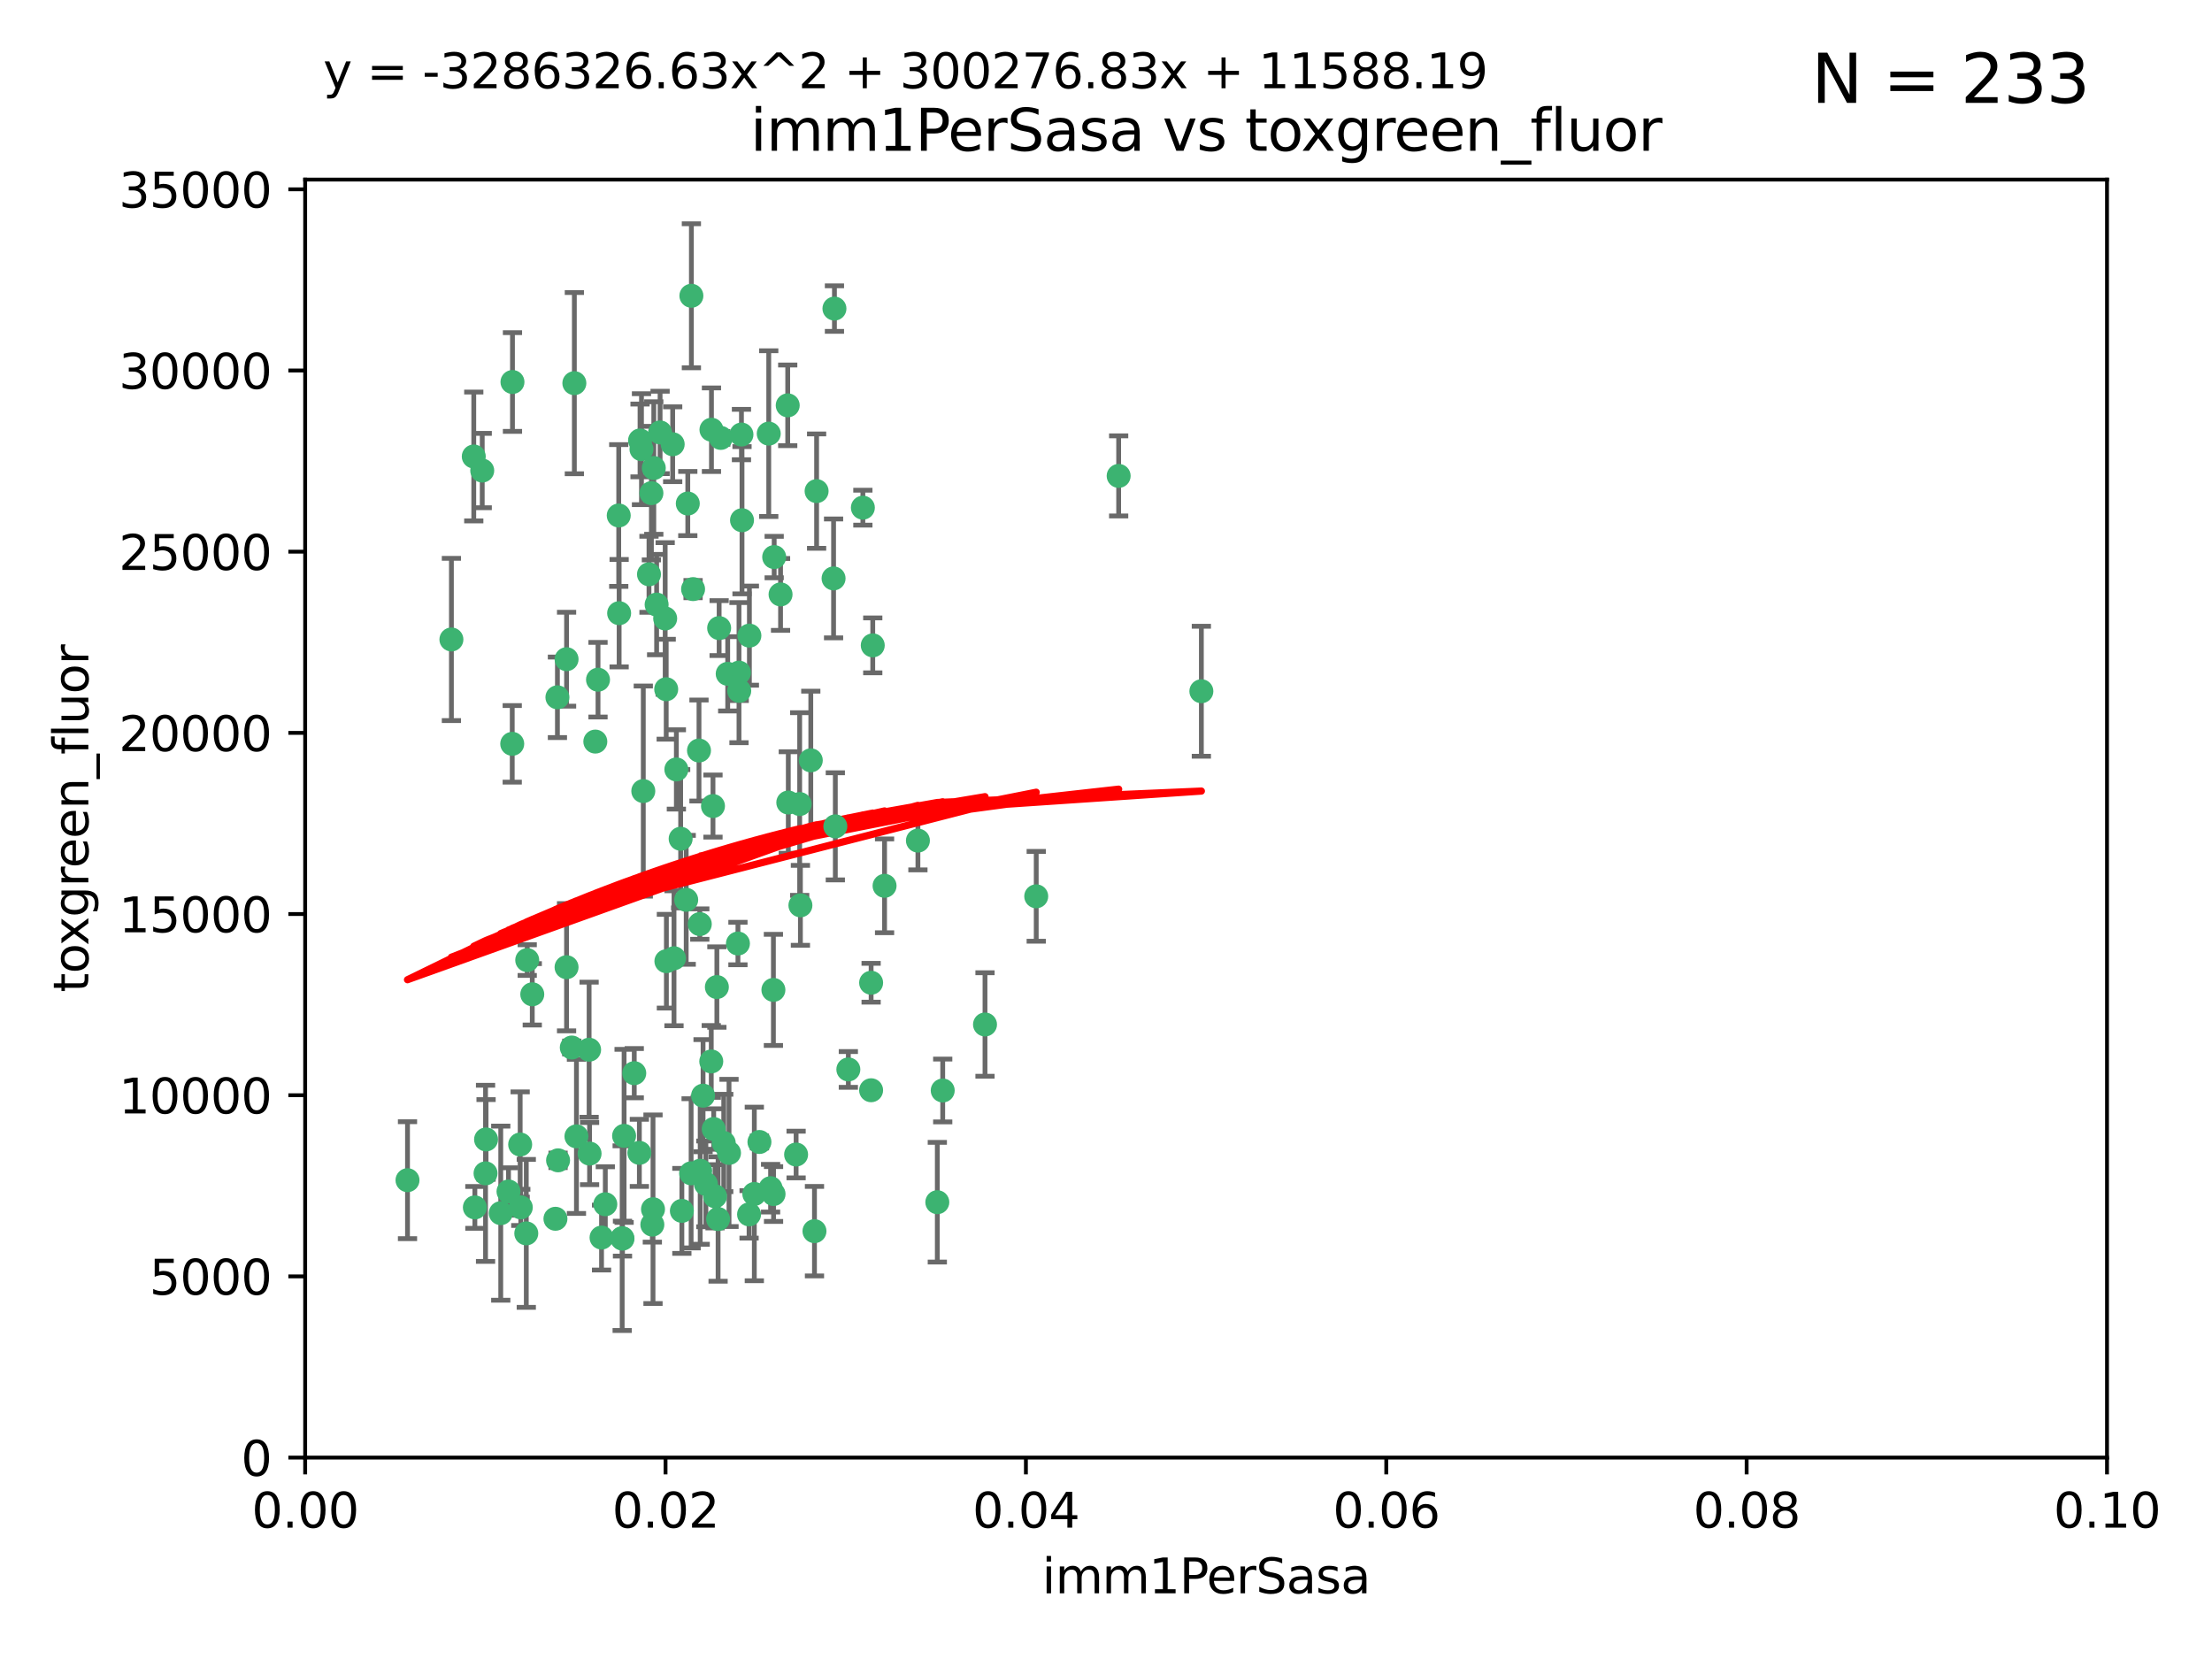 <?xml version="1.0" encoding="utf-8" standalone="no"?>
<!DOCTYPE svg PUBLIC "-//W3C//DTD SVG 1.1//EN"
  "http://www.w3.org/Graphics/SVG/1.1/DTD/svg11.dtd">
<svg xmlns:xlink="http://www.w3.org/1999/xlink" width="460.8pt" height="345.6pt" viewBox="0 0 460.8 345.6" xmlns="http://www.w3.org/2000/svg" version="1.1">
 <defs>
  <style type="text/css">*{stroke-linejoin: round; stroke-linecap: butt}</style>
 </defs>
 <g id="figure_1">
  <g id="patch_1">
   <path d="M 0 345.6 
L 460.8 345.6 
L 460.8 0 
L 0 0 
z
" style="fill: #ffffff"/>
  </g>
  <g id="axes_1">
   <g id="patch_2">
    <path d="M 63.571 303.64 
L 438.93 303.64 
L 438.93 37.411 
L 63.571 37.411 
z
" style="fill: #ffffff"/>
   </g>
   <g id="PathCollection_1">
    <defs>
     <path id="m28cb2c9b8f" d="M 0 1.118 
C 0.297 1.118 0.581 1 0.791 0.791 
C 1 0.581 1.118 0.297 1.118 0 
C 1.118 -0.297 1 -0.581 0.791 -0.791 
C 0.581 -1 0.297 -1.118 0 -1.118 
C -0.297 -1.118 -0.581 -1 -0.791 -0.791 
C -1 -0.581 -1.118 -0.297 -1.118 0 
C -1.118 0.297 -1 0.581 -0.791 0.791 
C -0.581 1 -0.297 1.118 0 1.118 
z
" style="stroke: #3cb371"/>
    </defs>
    <g clip-path="url(#pf311dd848c)">
     <use xlink:href="#m28cb2c9b8f" x="100.458" y="98.026" style="fill: #3cb371; stroke: #3cb371"/>
     <use xlink:href="#m28cb2c9b8f" x="98.695" y="95.094" style="fill: #3cb371; stroke: #3cb371"/>
     <use xlink:href="#m28cb2c9b8f" x="148.21" y="89.516" style="fill: #3cb371; stroke: #3cb371"/>
     <use xlink:href="#m28cb2c9b8f" x="106.757" y="79.578" style="fill: #3cb371; stroke: #3cb371"/>
     <use xlink:href="#m28cb2c9b8f" x="161.277" y="116.045" style="fill: #3cb371; stroke: #3cb371"/>
     <use xlink:href="#m28cb2c9b8f" x="135.699" y="102.727" style="fill: #3cb371; stroke: #3cb371"/>
     <use xlink:href="#m28cb2c9b8f" x="138.568" y="128.839" style="fill: #3cb371; stroke: #3cb371"/>
     <use xlink:href="#m28cb2c9b8f" x="118.027" y="137.321" style="fill: #3cb371; stroke: #3cb371"/>
     <use xlink:href="#m28cb2c9b8f" x="168.903" y="158.394" style="fill: #3cb371; stroke: #3cb371"/>
     <use xlink:href="#m28cb2c9b8f" x="133.331" y="91.754" style="fill: #3cb371; stroke: #3cb371"/>
     <use xlink:href="#m28cb2c9b8f" x="108.49" y="251.518" style="fill: #3cb371; stroke: #3cb371"/>
     <use xlink:href="#m28cb2c9b8f" x="136.786" y="125.947" style="fill: #3cb371; stroke: #3cb371"/>
     <use xlink:href="#m28cb2c9b8f" x="124.016" y="154.483" style="fill: #3cb371; stroke: #3cb371"/>
     <use xlink:href="#m28cb2c9b8f" x="128.894" y="107.386" style="fill: #3cb371; stroke: #3cb371"/>
     <use xlink:href="#m28cb2c9b8f" x="135.196" y="119.635" style="fill: #3cb371; stroke: #3cb371"/>
     <use xlink:href="#m28cb2c9b8f" x="119.649" y="79.819" style="fill: #3cb371; stroke: #3cb371"/>
     <use xlink:href="#m28cb2c9b8f" x="144.38" y="122.72" style="fill: #3cb371; stroke: #3cb371"/>
     <use xlink:href="#m28cb2c9b8f" x="181.811" y="134.443" style="fill: #3cb371; stroke: #3cb371"/>
     <use xlink:href="#m28cb2c9b8f" x="137.51" y="90.084" style="fill: #3cb371; stroke: #3cb371"/>
     <use xlink:href="#m28cb2c9b8f" x="106.707" y="154.954" style="fill: #3cb371; stroke: #3cb371"/>
     <use xlink:href="#m28cb2c9b8f" x="143.28" y="104.896" style="fill: #3cb371; stroke: #3cb371"/>
     <use xlink:href="#m28cb2c9b8f" x="105.932" y="248.209" style="fill: #3cb371; stroke: #3cb371"/>
     <use xlink:href="#m28cb2c9b8f" x="145.613" y="156.348" style="fill: #3cb371; stroke: #3cb371"/>
     <use xlink:href="#m28cb2c9b8f" x="179.751" y="105.756" style="fill: #3cb371; stroke: #3cb371"/>
     <use xlink:href="#m28cb2c9b8f" x="136.196" y="97.498" style="fill: #3cb371; stroke: #3cb371"/>
     <use xlink:href="#m28cb2c9b8f" x="140.132" y="92.545" style="fill: #3cb371; stroke: #3cb371"/>
     <use xlink:href="#m28cb2c9b8f" x="153.995" y="143.916" style="fill: #3cb371; stroke: #3cb371"/>
     <use xlink:href="#m28cb2c9b8f" x="160.144" y="90.332" style="fill: #3cb371; stroke: #3cb371"/>
     <use xlink:href="#m28cb2c9b8f" x="119.114" y="218.219" style="fill: #3cb371; stroke: #3cb371"/>
     <use xlink:href="#m28cb2c9b8f" x="109.831" y="200.005" style="fill: #3cb371; stroke: #3cb371"/>
     <use xlink:href="#m28cb2c9b8f" x="149.81" y="130.84" style="fill: #3cb371; stroke: #3cb371"/>
     <use xlink:href="#m28cb2c9b8f" x="161.115" y="206.213" style="fill: #3cb371; stroke: #3cb371"/>
     <use xlink:href="#m28cb2c9b8f" x="135.895" y="255.109" style="fill: #3cb371; stroke: #3cb371"/>
     <use xlink:href="#m28cb2c9b8f" x="140.407" y="199.62" style="fill: #3cb371; stroke: #3cb371"/>
     <use xlink:href="#m28cb2c9b8f" x="150.152" y="91.225" style="fill: #3cb371; stroke: #3cb371"/>
     <use xlink:href="#m28cb2c9b8f" x="154.575" y="108.373" style="fill: #3cb371; stroke: #3cb371"/>
     <use xlink:href="#m28cb2c9b8f" x="151.594" y="140.37" style="fill: #3cb371; stroke: #3cb371"/>
     <use xlink:href="#m28cb2c9b8f" x="164.216" y="167.179" style="fill: #3cb371; stroke: #3cb371"/>
     <use xlink:href="#m28cb2c9b8f" x="148.529" y="167.916" style="fill: #3cb371; stroke: #3cb371"/>
     <use xlink:href="#m28cb2c9b8f" x="133.632" y="93.572" style="fill: #3cb371; stroke: #3cb371"/>
     <use xlink:href="#m28cb2c9b8f" x="170.113" y="102.308" style="fill: #3cb371; stroke: #3cb371"/>
     <use xlink:href="#m28cb2c9b8f" x="128.977" y="127.738" style="fill: #3cb371; stroke: #3cb371"/>
     <use xlink:href="#m28cb2c9b8f" x="116.121" y="145.262" style="fill: #3cb371; stroke: #3cb371"/>
     <use xlink:href="#m28cb2c9b8f" x="142.949" y="187.448" style="fill: #3cb371; stroke: #3cb371"/>
     <use xlink:href="#m28cb2c9b8f" x="153.946" y="140.122" style="fill: #3cb371; stroke: #3cb371"/>
     <use xlink:href="#m28cb2c9b8f" x="145.864" y="243.887" style="fill: #3cb371; stroke: #3cb371"/>
     <use xlink:href="#m28cb2c9b8f" x="149.337" y="205.621" style="fill: #3cb371; stroke: #3cb371"/>
     <use xlink:href="#m28cb2c9b8f" x="144.029" y="61.614" style="fill: #3cb371; stroke: #3cb371"/>
     <use xlink:href="#m28cb2c9b8f" x="150.767" y="238.101" style="fill: #3cb371; stroke: #3cb371"/>
     <use xlink:href="#m28cb2c9b8f" x="166.741" y="188.597" style="fill: #3cb371; stroke: #3cb371"/>
     <use xlink:href="#m28cb2c9b8f" x="164.097" y="84.44" style="fill: #3cb371; stroke: #3cb371"/>
     <use xlink:href="#m28cb2c9b8f" x="156.112" y="132.411" style="fill: #3cb371; stroke: #3cb371"/>
     <use xlink:href="#m28cb2c9b8f" x="149.591" y="253.947" style="fill: #3cb371; stroke: #3cb371"/>
     <use xlink:href="#m28cb2c9b8f" x="115.709" y="253.893" style="fill: #3cb371; stroke: #3cb371"/>
     <use xlink:href="#m28cb2c9b8f" x="160.527" y="247.522" style="fill: #3cb371; stroke: #3cb371"/>
     <use xlink:href="#m28cb2c9b8f" x="233.037" y="99.14" style="fill: #3cb371; stroke: #3cb371"/>
     <use xlink:href="#m28cb2c9b8f" x="173.648" y="120.494" style="fill: #3cb371; stroke: #3cb371"/>
     <use xlink:href="#m28cb2c9b8f" x="181.47" y="204.723" style="fill: #3cb371; stroke: #3cb371"/>
     <use xlink:href="#m28cb2c9b8f" x="250.266" y="143.999" style="fill: #3cb371; stroke: #3cb371"/>
     <use xlink:href="#m28cb2c9b8f" x="195.26" y="250.441" style="fill: #3cb371; stroke: #3cb371"/>
     <use xlink:href="#m28cb2c9b8f" x="174.014" y="172.143" style="fill: #3cb371; stroke: #3cb371"/>
     <use xlink:href="#m28cb2c9b8f" x="94.037" y="133.213" style="fill: #3cb371; stroke: #3cb371"/>
     <use xlink:href="#m28cb2c9b8f" x="154.458" y="90.523" style="fill: #3cb371; stroke: #3cb371"/>
     <use xlink:href="#m28cb2c9b8f" x="140.899" y="160.289" style="fill: #3cb371; stroke: #3cb371"/>
     <use xlink:href="#m28cb2c9b8f" x="153.727" y="196.552" style="fill: #3cb371; stroke: #3cb371"/>
     <use xlink:href="#m28cb2c9b8f" x="136.034" y="251.902" style="fill: #3cb371; stroke: #3cb371"/>
     <use xlink:href="#m28cb2c9b8f" x="148.169" y="221.118" style="fill: #3cb371; stroke: #3cb371"/>
     <use xlink:href="#m28cb2c9b8f" x="141.792" y="174.728" style="fill: #3cb371; stroke: #3cb371"/>
     <use xlink:href="#m28cb2c9b8f" x="173.83" y="64.285" style="fill: #3cb371; stroke: #3cb371"/>
     <use xlink:href="#m28cb2c9b8f" x="148.676" y="235.198" style="fill: #3cb371; stroke: #3cb371"/>
     <use xlink:href="#m28cb2c9b8f" x="101.256" y="237.366" style="fill: #3cb371; stroke: #3cb371"/>
     <use xlink:href="#m28cb2c9b8f" x="143.973" y="244.424" style="fill: #3cb371; stroke: #3cb371"/>
     <use xlink:href="#m28cb2c9b8f" x="124.578" y="141.593" style="fill: #3cb371; stroke: #3cb371"/>
     <use xlink:href="#m28cb2c9b8f" x="191.219" y="175.112" style="fill: #3cb371; stroke: #3cb371"/>
     <use xlink:href="#m28cb2c9b8f" x="110.882" y="207.131" style="fill: #3cb371; stroke: #3cb371"/>
     <use xlink:href="#m28cb2c9b8f" x="145.779" y="192.502" style="fill: #3cb371; stroke: #3cb371"/>
     <use xlink:href="#m28cb2c9b8f" x="98.924" y="251.524" style="fill: #3cb371; stroke: #3cb371"/>
     <use xlink:href="#m28cb2c9b8f" x="120.084" y="236.725" style="fill: #3cb371; stroke: #3cb371"/>
     <use xlink:href="#m28cb2c9b8f" x="109.635" y="256.937" style="fill: #3cb371; stroke: #3cb371"/>
     <use xlink:href="#m28cb2c9b8f" x="122.722" y="218.674" style="fill: #3cb371; stroke: #3cb371"/>
     <use xlink:href="#m28cb2c9b8f" x="134.01" y="164.794" style="fill: #3cb371; stroke: #3cb371"/>
     <use xlink:href="#m28cb2c9b8f" x="138.782" y="143.576" style="fill: #3cb371; stroke: #3cb371"/>
     <use xlink:href="#m28cb2c9b8f" x="125.313" y="257.808" style="fill: #3cb371; stroke: #3cb371"/>
     <use xlink:href="#m28cb2c9b8f" x="138.822" y="200.236" style="fill: #3cb371; stroke: #3cb371"/>
     <use xlink:href="#m28cb2c9b8f" x="130.01" y="236.622" style="fill: #3cb371; stroke: #3cb371"/>
     <use xlink:href="#m28cb2c9b8f" x="181.467" y="227.118" style="fill: #3cb371; stroke: #3cb371"/>
     <use xlink:href="#m28cb2c9b8f" x="84.891" y="245.856" style="fill: #3cb371; stroke: #3cb371"/>
     <use xlink:href="#m28cb2c9b8f" x="108.36" y="238.42" style="fill: #3cb371; stroke: #3cb371"/>
     <use xlink:href="#m28cb2c9b8f" x="215.865" y="186.718" style="fill: #3cb371; stroke: #3cb371"/>
     <use xlink:href="#m28cb2c9b8f" x="142.046" y="252.246" style="fill: #3cb371; stroke: #3cb371"/>
     <use xlink:href="#m28cb2c9b8f" x="165.843" y="240.511" style="fill: #3cb371; stroke: #3cb371"/>
     <use xlink:href="#m28cb2c9b8f" x="133.193" y="240.162" style="fill: #3cb371; stroke: #3cb371"/>
     <use xlink:href="#m28cb2c9b8f" x="166.587" y="167.495" style="fill: #3cb371; stroke: #3cb371"/>
     <use xlink:href="#m28cb2c9b8f" x="104.316" y="252.723" style="fill: #3cb371; stroke: #3cb371"/>
     <use xlink:href="#m28cb2c9b8f" x="132.127" y="223.562" style="fill: #3cb371; stroke: #3cb371"/>
     <use xlink:href="#m28cb2c9b8f" x="161.144" y="248.738" style="fill: #3cb371; stroke: #3cb371"/>
     <use xlink:href="#m28cb2c9b8f" x="101.148" y="244.428" style="fill: #3cb371; stroke: #3cb371"/>
     <use xlink:href="#m28cb2c9b8f" x="148.955" y="249.211" style="fill: #3cb371; stroke: #3cb371"/>
     <use xlink:href="#m28cb2c9b8f" x="196.386" y="227.169" style="fill: #3cb371; stroke: #3cb371"/>
     <use xlink:href="#m28cb2c9b8f" x="126.097" y="250.868" style="fill: #3cb371; stroke: #3cb371"/>
     <use xlink:href="#m28cb2c9b8f" x="157.139" y="248.727" style="fill: #3cb371; stroke: #3cb371"/>
     <use xlink:href="#m28cb2c9b8f" x="162.604" y="123.828" style="fill: #3cb371; stroke: #3cb371"/>
     <use xlink:href="#m28cb2c9b8f" x="122.819" y="240.314" style="fill: #3cb371; stroke: #3cb371"/>
     <use xlink:href="#m28cb2c9b8f" x="116.256" y="241.718" style="fill: #3cb371; stroke: #3cb371"/>
     <use xlink:href="#m28cb2c9b8f" x="156.045" y="252.978" style="fill: #3cb371; stroke: #3cb371"/>
     <use xlink:href="#m28cb2c9b8f" x="129.676" y="258.029" style="fill: #3cb371; stroke: #3cb371"/>
     <use xlink:href="#m28cb2c9b8f" x="176.726" y="222.785" style="fill: #3cb371; stroke: #3cb371"/>
     <use xlink:href="#m28cb2c9b8f" x="129.61" y="257.933" style="fill: #3cb371; stroke: #3cb371"/>
     <use xlink:href="#m28cb2c9b8f" x="118.024" y="201.488" style="fill: #3cb371; stroke: #3cb371"/>
     <use xlink:href="#m28cb2c9b8f" x="158.205" y="237.895" style="fill: #3cb371; stroke: #3cb371"/>
     <use xlink:href="#m28cb2c9b8f" x="184.271" y="184.534" style="fill: #3cb371; stroke: #3cb371"/>
     <use xlink:href="#m28cb2c9b8f" x="151.867" y="240.178" style="fill: #3cb371; stroke: #3cb371"/>
     <use xlink:href="#m28cb2c9b8f" x="147.046" y="246.624" style="fill: #3cb371; stroke: #3cb371"/>
     <use xlink:href="#m28cb2c9b8f" x="169.67" y="256.474" style="fill: #3cb371; stroke: #3cb371"/>
     <use xlink:href="#m28cb2c9b8f" x="205.195" y="213.42" style="fill: #3cb371; stroke: #3cb371"/>
     <use xlink:href="#m28cb2c9b8f" x="146.461" y="228.248" style="fill: #3cb371; stroke: #3cb371"/>
    </g>
   </g>
   <g id="matplotlib.axis_1">
    <g id="xtick_1">
     <g id="line2d_1">
      <defs>
       <path id="m18e62b1119" d="M 0 0 
L 0 3.5 
" style="stroke: #000000; stroke-width: 0.8"/>
      </defs>
      <g>
       <use xlink:href="#m18e62b1119" x="63.571" y="303.64" style="stroke: #000000; stroke-width: 0.8"/>
      </g>
     </g>
     <g id="text_1">
      <!-- 0.00 -->
      <g transform="translate(52.438 318.238)scale(0.1 -0.1)">
       <defs>
        <path id="DejaVuSans-30" d="M 2034 4250 
Q 1547 4250 1301 3770 
Q 1056 3291 1056 2328 
Q 1056 1369 1301 889 
Q 1547 409 2034 409 
Q 2525 409 2770 889 
Q 3016 1369 3016 2328 
Q 3016 3291 2770 3770 
Q 2525 4250 2034 4250 
z
M 2034 4750 
Q 2819 4750 3233 4129 
Q 3647 3509 3647 2328 
Q 3647 1150 3233 529 
Q 2819 -91 2034 -91 
Q 1250 -91 836 529 
Q 422 1150 422 2328 
Q 422 3509 836 4129 
Q 1250 4750 2034 4750 
z
" transform="scale(0.016)"/>
        <path id="DejaVuSans-2e" d="M 684 794 
L 1344 794 
L 1344 0 
L 684 0 
L 684 794 
z
" transform="scale(0.016)"/>
       </defs>
       <use xlink:href="#DejaVuSans-30"/>
       <use xlink:href="#DejaVuSans-2e" x="63.623"/>
       <use xlink:href="#DejaVuSans-30" x="95.41"/>
       <use xlink:href="#DejaVuSans-30" x="159.033"/>
      </g>
     </g>
    </g>
    <g id="xtick_2">
     <g id="line2d_2">
      <g>
       <use xlink:href="#m18e62b1119" x="138.643" y="303.64" style="stroke: #000000; stroke-width: 0.8"/>
      </g>
     </g>
     <g id="text_2">
      <!-- 0.02 -->
      <g transform="translate(127.51 318.238)scale(0.1 -0.1)">
       <defs>
        <path id="DejaVuSans-32" d="M 1228 531 
L 3431 531 
L 3431 0 
L 469 0 
L 469 531 
Q 828 903 1448 1529 
Q 2069 2156 2228 2338 
Q 2531 2678 2651 2914 
Q 2772 3150 2772 3378 
Q 2772 3750 2511 3984 
Q 2250 4219 1831 4219 
Q 1534 4219 1204 4116 
Q 875 4013 500 3803 
L 500 4441 
Q 881 4594 1212 4672 
Q 1544 4750 1819 4750 
Q 2544 4750 2975 4387 
Q 3406 4025 3406 3419 
Q 3406 3131 3298 2873 
Q 3191 2616 2906 2266 
Q 2828 2175 2409 1742 
Q 1991 1309 1228 531 
z
" transform="scale(0.016)"/>
       </defs>
       <use xlink:href="#DejaVuSans-30"/>
       <use xlink:href="#DejaVuSans-2e" x="63.623"/>
       <use xlink:href="#DejaVuSans-30" x="95.41"/>
       <use xlink:href="#DejaVuSans-32" x="159.033"/>
      </g>
     </g>
    </g>
    <g id="xtick_3">
     <g id="line2d_3">
      <g>
       <use xlink:href="#m18e62b1119" x="213.715" y="303.64" style="stroke: #000000; stroke-width: 0.8"/>
      </g>
     </g>
     <g id="text_3">
      <!-- 0.04 -->
      <g transform="translate(202.582 318.238)scale(0.1 -0.1)">
       <defs>
        <path id="DejaVuSans-34" d="M 2419 4116 
L 825 1625 
L 2419 1625 
L 2419 4116 
z
M 2253 4666 
L 3047 4666 
L 3047 1625 
L 3713 1625 
L 3713 1100 
L 3047 1100 
L 3047 0 
L 2419 0 
L 2419 1100 
L 313 1100 
L 313 1709 
L 2253 4666 
z
" transform="scale(0.016)"/>
       </defs>
       <use xlink:href="#DejaVuSans-30"/>
       <use xlink:href="#DejaVuSans-2e" x="63.623"/>
       <use xlink:href="#DejaVuSans-30" x="95.41"/>
       <use xlink:href="#DejaVuSans-34" x="159.033"/>
      </g>
     </g>
    </g>
    <g id="xtick_4">
     <g id="line2d_4">
      <g>
       <use xlink:href="#m18e62b1119" x="288.786" y="303.64" style="stroke: #000000; stroke-width: 0.8"/>
      </g>
     </g>
     <g id="text_4">
      <!-- 0.06 -->
      <g transform="translate(277.654 318.238)scale(0.1 -0.1)">
       <defs>
        <path id="DejaVuSans-36" d="M 2113 2584 
Q 1688 2584 1439 2293 
Q 1191 2003 1191 1497 
Q 1191 994 1439 701 
Q 1688 409 2113 409 
Q 2538 409 2786 701 
Q 3034 994 3034 1497 
Q 3034 2003 2786 2293 
Q 2538 2584 2113 2584 
z
M 3366 4563 
L 3366 3988 
Q 3128 4100 2886 4159 
Q 2644 4219 2406 4219 
Q 1781 4219 1451 3797 
Q 1122 3375 1075 2522 
Q 1259 2794 1537 2939 
Q 1816 3084 2150 3084 
Q 2853 3084 3261 2657 
Q 3669 2231 3669 1497 
Q 3669 778 3244 343 
Q 2819 -91 2113 -91 
Q 1303 -91 875 529 
Q 447 1150 447 2328 
Q 447 3434 972 4092 
Q 1497 4750 2381 4750 
Q 2619 4750 2861 4703 
Q 3103 4656 3366 4563 
z
" transform="scale(0.016)"/>
       </defs>
       <use xlink:href="#DejaVuSans-30"/>
       <use xlink:href="#DejaVuSans-2e" x="63.623"/>
       <use xlink:href="#DejaVuSans-30" x="95.41"/>
       <use xlink:href="#DejaVuSans-36" x="159.033"/>
      </g>
     </g>
    </g>
    <g id="xtick_5">
     <g id="line2d_5">
      <g>
       <use xlink:href="#m18e62b1119" x="363.858" y="303.64" style="stroke: #000000; stroke-width: 0.8"/>
      </g>
     </g>
     <g id="text_5">
      <!-- 0.08 -->
      <g transform="translate(352.725 318.238)scale(0.1 -0.1)">
       <defs>
        <path id="DejaVuSans-38" d="M 2034 2216 
Q 1584 2216 1326 1975 
Q 1069 1734 1069 1313 
Q 1069 891 1326 650 
Q 1584 409 2034 409 
Q 2484 409 2743 651 
Q 3003 894 3003 1313 
Q 3003 1734 2745 1975 
Q 2488 2216 2034 2216 
z
M 1403 2484 
Q 997 2584 770 2862 
Q 544 3141 544 3541 
Q 544 4100 942 4425 
Q 1341 4750 2034 4750 
Q 2731 4750 3128 4425 
Q 3525 4100 3525 3541 
Q 3525 3141 3298 2862 
Q 3072 2584 2669 2484 
Q 3125 2378 3379 2068 
Q 3634 1759 3634 1313 
Q 3634 634 3220 271 
Q 2806 -91 2034 -91 
Q 1263 -91 848 271 
Q 434 634 434 1313 
Q 434 1759 690 2068 
Q 947 2378 1403 2484 
z
M 1172 3481 
Q 1172 3119 1398 2916 
Q 1625 2713 2034 2713 
Q 2441 2713 2670 2916 
Q 2900 3119 2900 3481 
Q 2900 3844 2670 4047 
Q 2441 4250 2034 4250 
Q 1625 4250 1398 4047 
Q 1172 3844 1172 3481 
z
" transform="scale(0.016)"/>
       </defs>
       <use xlink:href="#DejaVuSans-30"/>
       <use xlink:href="#DejaVuSans-2e" x="63.623"/>
       <use xlink:href="#DejaVuSans-30" x="95.41"/>
       <use xlink:href="#DejaVuSans-38" x="159.033"/>
      </g>
     </g>
    </g>
    <g id="xtick_6">
     <g id="line2d_6">
      <g>
       <use xlink:href="#m18e62b1119" x="438.93" y="303.64" style="stroke: #000000; stroke-width: 0.8"/>
      </g>
     </g>
     <g id="text_6">
      <!-- 0.10 -->
      <g transform="translate(427.797 318.238)scale(0.1 -0.1)">
       <defs>
        <path id="DejaVuSans-31" d="M 794 531 
L 1825 531 
L 1825 4091 
L 703 3866 
L 703 4441 
L 1819 4666 
L 2450 4666 
L 2450 531 
L 3481 531 
L 3481 0 
L 794 0 
L 794 531 
z
" transform="scale(0.016)"/>
       </defs>
       <use xlink:href="#DejaVuSans-30"/>
       <use xlink:href="#DejaVuSans-2e" x="63.623"/>
       <use xlink:href="#DejaVuSans-31" x="95.41"/>
       <use xlink:href="#DejaVuSans-30" x="159.033"/>
      </g>
     </g>
    </g>
    <g id="text_7">
     <!-- imm1PerSasa -->
     <g transform="translate(217.067 331.917)scale(0.1 -0.1)">
      <defs>
       <path id="DejaVuSans-69" d="M 603 3500 
L 1178 3500 
L 1178 0 
L 603 0 
L 603 3500 
z
M 603 4863 
L 1178 4863 
L 1178 4134 
L 603 4134 
L 603 4863 
z
" transform="scale(0.016)"/>
       <path id="DejaVuSans-6d" d="M 3328 2828 
Q 3544 3216 3844 3400 
Q 4144 3584 4550 3584 
Q 5097 3584 5394 3201 
Q 5691 2819 5691 2113 
L 5691 0 
L 5113 0 
L 5113 2094 
Q 5113 2597 4934 2840 
Q 4756 3084 4391 3084 
Q 3944 3084 3684 2787 
Q 3425 2491 3425 1978 
L 3425 0 
L 2847 0 
L 2847 2094 
Q 2847 2600 2669 2842 
Q 2491 3084 2119 3084 
Q 1678 3084 1418 2786 
Q 1159 2488 1159 1978 
L 1159 0 
L 581 0 
L 581 3500 
L 1159 3500 
L 1159 2956 
Q 1356 3278 1631 3431 
Q 1906 3584 2284 3584 
Q 2666 3584 2933 3390 
Q 3200 3197 3328 2828 
z
" transform="scale(0.016)"/>
       <path id="DejaVuSans-50" d="M 1259 4147 
L 1259 2394 
L 2053 2394 
Q 2494 2394 2734 2622 
Q 2975 2850 2975 3272 
Q 2975 3691 2734 3919 
Q 2494 4147 2053 4147 
L 1259 4147 
z
M 628 4666 
L 2053 4666 
Q 2838 4666 3239 4311 
Q 3641 3956 3641 3272 
Q 3641 2581 3239 2228 
Q 2838 1875 2053 1875 
L 1259 1875 
L 1259 0 
L 628 0 
L 628 4666 
z
" transform="scale(0.016)"/>
       <path id="DejaVuSans-65" d="M 3597 1894 
L 3597 1613 
L 953 1613 
Q 991 1019 1311 708 
Q 1631 397 2203 397 
Q 2534 397 2845 478 
Q 3156 559 3463 722 
L 3463 178 
Q 3153 47 2828 -22 
Q 2503 -91 2169 -91 
Q 1331 -91 842 396 
Q 353 884 353 1716 
Q 353 2575 817 3079 
Q 1281 3584 2069 3584 
Q 2775 3584 3186 3129 
Q 3597 2675 3597 1894 
z
M 3022 2063 
Q 3016 2534 2758 2815 
Q 2500 3097 2075 3097 
Q 1594 3097 1305 2825 
Q 1016 2553 972 2059 
L 3022 2063 
z
" transform="scale(0.016)"/>
       <path id="DejaVuSans-72" d="M 2631 2963 
Q 2534 3019 2420 3045 
Q 2306 3072 2169 3072 
Q 1681 3072 1420 2755 
Q 1159 2438 1159 1844 
L 1159 0 
L 581 0 
L 581 3500 
L 1159 3500 
L 1159 2956 
Q 1341 3275 1631 3429 
Q 1922 3584 2338 3584 
Q 2397 3584 2469 3576 
Q 2541 3569 2628 3553 
L 2631 2963 
z
" transform="scale(0.016)"/>
       <path id="DejaVuSans-53" d="M 3425 4513 
L 3425 3897 
Q 3066 4069 2747 4153 
Q 2428 4238 2131 4238 
Q 1616 4238 1336 4038 
Q 1056 3838 1056 3469 
Q 1056 3159 1242 3001 
Q 1428 2844 1947 2747 
L 2328 2669 
Q 3034 2534 3370 2195 
Q 3706 1856 3706 1288 
Q 3706 609 3251 259 
Q 2797 -91 1919 -91 
Q 1588 -91 1214 -16 
Q 841 59 441 206 
L 441 856 
Q 825 641 1194 531 
Q 1563 422 1919 422 
Q 2459 422 2753 634 
Q 3047 847 3047 1241 
Q 3047 1584 2836 1778 
Q 2625 1972 2144 2069 
L 1759 2144 
Q 1053 2284 737 2584 
Q 422 2884 422 3419 
Q 422 4038 858 4394 
Q 1294 4750 2059 4750 
Q 2388 4750 2728 4690 
Q 3069 4631 3425 4513 
z
" transform="scale(0.016)"/>
       <path id="DejaVuSans-61" d="M 2194 1759 
Q 1497 1759 1228 1600 
Q 959 1441 959 1056 
Q 959 750 1161 570 
Q 1363 391 1709 391 
Q 2188 391 2477 730 
Q 2766 1069 2766 1631 
L 2766 1759 
L 2194 1759 
z
M 3341 1997 
L 3341 0 
L 2766 0 
L 2766 531 
Q 2569 213 2275 61 
Q 1981 -91 1556 -91 
Q 1019 -91 701 211 
Q 384 513 384 1019 
Q 384 1609 779 1909 
Q 1175 2209 1959 2209 
L 2766 2209 
L 2766 2266 
Q 2766 2663 2505 2880 
Q 2244 3097 1772 3097 
Q 1472 3097 1187 3025 
Q 903 2953 641 2809 
L 641 3341 
Q 956 3463 1253 3523 
Q 1550 3584 1831 3584 
Q 2591 3584 2966 3190 
Q 3341 2797 3341 1997 
z
" transform="scale(0.016)"/>
       <path id="DejaVuSans-73" d="M 2834 3397 
L 2834 2853 
Q 2591 2978 2328 3040 
Q 2066 3103 1784 3103 
Q 1356 3103 1142 2972 
Q 928 2841 928 2578 
Q 928 2378 1081 2264 
Q 1234 2150 1697 2047 
L 1894 2003 
Q 2506 1872 2764 1633 
Q 3022 1394 3022 966 
Q 3022 478 2636 193 
Q 2250 -91 1575 -91 
Q 1294 -91 989 -36 
Q 684 19 347 128 
L 347 722 
Q 666 556 975 473 
Q 1284 391 1588 391 
Q 1994 391 2212 530 
Q 2431 669 2431 922 
Q 2431 1156 2273 1281 
Q 2116 1406 1581 1522 
L 1381 1569 
Q 847 1681 609 1914 
Q 372 2147 372 2553 
Q 372 3047 722 3315 
Q 1072 3584 1716 3584 
Q 2034 3584 2315 3537 
Q 2597 3491 2834 3397 
z
" transform="scale(0.016)"/>
      </defs>
      <use xlink:href="#DejaVuSans-69"/>
      <use xlink:href="#DejaVuSans-6d" x="27.783"/>
      <use xlink:href="#DejaVuSans-6d" x="125.195"/>
      <use xlink:href="#DejaVuSans-31" x="222.607"/>
      <use xlink:href="#DejaVuSans-50" x="286.23"/>
      <use xlink:href="#DejaVuSans-65" x="342.908"/>
      <use xlink:href="#DejaVuSans-72" x="404.432"/>
      <use xlink:href="#DejaVuSans-53" x="445.545"/>
      <use xlink:href="#DejaVuSans-61" x="509.021"/>
      <use xlink:href="#DejaVuSans-73" x="570.301"/>
      <use xlink:href="#DejaVuSans-61" x="622.4"/>
     </g>
    </g>
   </g>
   <g id="matplotlib.axis_2">
    <g id="ytick_1">
     <g id="line2d_7">
      <defs>
       <path id="m9a04906510" d="M 0 0 
L -3.5 0 
" style="stroke: #000000; stroke-width: 0.8"/>
      </defs>
      <g>
       <use xlink:href="#m9a04906510" x="63.571" y="303.64" style="stroke: #000000; stroke-width: 0.8"/>
      </g>
     </g>
     <g id="text_8">
      <!-- 0 -->
      <g transform="translate(50.209 307.439)scale(0.1 -0.1)">
       <use xlink:href="#DejaVuSans-30"/>
      </g>
     </g>
    </g>
    <g id="ytick_2">
     <g id="line2d_8">
      <g>
       <use xlink:href="#m9a04906510" x="63.571" y="265.897" style="stroke: #000000; stroke-width: 0.8"/>
      </g>
     </g>
     <g id="text_9">
      <!-- 5000 -->
      <g transform="translate(31.121 269.696)scale(0.1 -0.1)">
       <defs>
        <path id="DejaVuSans-35" d="M 691 4666 
L 3169 4666 
L 3169 4134 
L 1269 4134 
L 1269 2991 
Q 1406 3038 1543 3061 
Q 1681 3084 1819 3084 
Q 2600 3084 3056 2656 
Q 3513 2228 3513 1497 
Q 3513 744 3044 326 
Q 2575 -91 1722 -91 
Q 1428 -91 1123 -41 
Q 819 9 494 109 
L 494 744 
Q 775 591 1075 516 
Q 1375 441 1709 441 
Q 2250 441 2565 725 
Q 2881 1009 2881 1497 
Q 2881 1984 2565 2268 
Q 2250 2553 1709 2553 
Q 1456 2553 1204 2497 
Q 953 2441 691 2322 
L 691 4666 
z
" transform="scale(0.016)"/>
       </defs>
       <use xlink:href="#DejaVuSans-35"/>
       <use xlink:href="#DejaVuSans-30" x="63.623"/>
       <use xlink:href="#DejaVuSans-30" x="127.246"/>
       <use xlink:href="#DejaVuSans-30" x="190.869"/>
      </g>
     </g>
    </g>
    <g id="ytick_3">
     <g id="line2d_9">
      <g>
       <use xlink:href="#m9a04906510" x="63.571" y="228.154" style="stroke: #000000; stroke-width: 0.8"/>
      </g>
     </g>
     <g id="text_10">
      <!-- 10000 -->
      <g transform="translate(24.759 231.953)scale(0.1 -0.1)">
       <use xlink:href="#DejaVuSans-31"/>
       <use xlink:href="#DejaVuSans-30" x="63.623"/>
       <use xlink:href="#DejaVuSans-30" x="127.246"/>
       <use xlink:href="#DejaVuSans-30" x="190.869"/>
       <use xlink:href="#DejaVuSans-30" x="254.492"/>
      </g>
     </g>
    </g>
    <g id="ytick_4">
     <g id="line2d_10">
      <g>
       <use xlink:href="#m9a04906510" x="63.571" y="190.411" style="stroke: #000000; stroke-width: 0.8"/>
      </g>
     </g>
     <g id="text_11">
      <!-- 15000 -->
      <g transform="translate(24.759 194.21)scale(0.1 -0.1)">
       <use xlink:href="#DejaVuSans-31"/>
       <use xlink:href="#DejaVuSans-35" x="63.623"/>
       <use xlink:href="#DejaVuSans-30" x="127.246"/>
       <use xlink:href="#DejaVuSans-30" x="190.869"/>
       <use xlink:href="#DejaVuSans-30" x="254.492"/>
      </g>
     </g>
    </g>
    <g id="ytick_5">
     <g id="line2d_11">
      <g>
       <use xlink:href="#m9a04906510" x="63.571" y="152.668" style="stroke: #000000; stroke-width: 0.8"/>
      </g>
     </g>
     <g id="text_12">
      <!-- 20000 -->
      <g transform="translate(24.759 156.467)scale(0.1 -0.1)">
       <use xlink:href="#DejaVuSans-32"/>
       <use xlink:href="#DejaVuSans-30" x="63.623"/>
       <use xlink:href="#DejaVuSans-30" x="127.246"/>
       <use xlink:href="#DejaVuSans-30" x="190.869"/>
       <use xlink:href="#DejaVuSans-30" x="254.492"/>
      </g>
     </g>
    </g>
    <g id="ytick_6">
     <g id="line2d_12">
      <g>
       <use xlink:href="#m9a04906510" x="63.571" y="114.925" style="stroke: #000000; stroke-width: 0.8"/>
      </g>
     </g>
     <g id="text_13">
      <!-- 25000 -->
      <g transform="translate(24.759 118.724)scale(0.1 -0.1)">
       <use xlink:href="#DejaVuSans-32"/>
       <use xlink:href="#DejaVuSans-35" x="63.623"/>
       <use xlink:href="#DejaVuSans-30" x="127.246"/>
       <use xlink:href="#DejaVuSans-30" x="190.869"/>
       <use xlink:href="#DejaVuSans-30" x="254.492"/>
      </g>
     </g>
    </g>
    <g id="ytick_7">
     <g id="line2d_13">
      <g>
       <use xlink:href="#m9a04906510" x="63.571" y="77.181" style="stroke: #000000; stroke-width: 0.8"/>
      </g>
     </g>
     <g id="text_14">
      <!-- 30000 -->
      <g transform="translate(24.759 80.981)scale(0.1 -0.1)">
       <defs>
        <path id="DejaVuSans-33" d="M 2597 2516 
Q 3050 2419 3304 2112 
Q 3559 1806 3559 1356 
Q 3559 666 3084 287 
Q 2609 -91 1734 -91 
Q 1441 -91 1130 -33 
Q 819 25 488 141 
L 488 750 
Q 750 597 1062 519 
Q 1375 441 1716 441 
Q 2309 441 2620 675 
Q 2931 909 2931 1356 
Q 2931 1769 2642 2001 
Q 2353 2234 1838 2234 
L 1294 2234 
L 1294 2753 
L 1863 2753 
Q 2328 2753 2575 2939 
Q 2822 3125 2822 3475 
Q 2822 3834 2567 4026 
Q 2313 4219 1838 4219 
Q 1578 4219 1281 4162 
Q 984 4106 628 3988 
L 628 4550 
Q 988 4650 1302 4700 
Q 1616 4750 1894 4750 
Q 2613 4750 3031 4423 
Q 3450 4097 3450 3541 
Q 3450 3153 3228 2886 
Q 3006 2619 2597 2516 
z
" transform="scale(0.016)"/>
       </defs>
       <use xlink:href="#DejaVuSans-33"/>
       <use xlink:href="#DejaVuSans-30" x="63.623"/>
       <use xlink:href="#DejaVuSans-30" x="127.246"/>
       <use xlink:href="#DejaVuSans-30" x="190.869"/>
       <use xlink:href="#DejaVuSans-30" x="254.492"/>
      </g>
     </g>
    </g>
    <g id="ytick_8">
     <g id="line2d_14">
      <g>
       <use xlink:href="#m9a04906510" x="63.571" y="39.438" style="stroke: #000000; stroke-width: 0.8"/>
      </g>
     </g>
     <g id="text_15">
      <!-- 35000 -->
      <g transform="translate(24.759 43.238)scale(0.1 -0.1)">
       <use xlink:href="#DejaVuSans-33"/>
       <use xlink:href="#DejaVuSans-35" x="63.623"/>
       <use xlink:href="#DejaVuSans-30" x="127.246"/>
       <use xlink:href="#DejaVuSans-30" x="190.869"/>
       <use xlink:href="#DejaVuSans-30" x="254.492"/>
      </g>
     </g>
    </g>
    <g id="text_16">
     <!-- toxgreen_fluor -->
     <g transform="translate(18.401 206.72)rotate(-90)scale(0.1 -0.1)">
      <defs>
       <path id="DejaVuSans-74" d="M 1172 4494 
L 1172 3500 
L 2356 3500 
L 2356 3053 
L 1172 3053 
L 1172 1153 
Q 1172 725 1289 603 
Q 1406 481 1766 481 
L 2356 481 
L 2356 0 
L 1766 0 
Q 1100 0 847 248 
Q 594 497 594 1153 
L 594 3053 
L 172 3053 
L 172 3500 
L 594 3500 
L 594 4494 
L 1172 4494 
z
" transform="scale(0.016)"/>
       <path id="DejaVuSans-6f" d="M 1959 3097 
Q 1497 3097 1228 2736 
Q 959 2375 959 1747 
Q 959 1119 1226 758 
Q 1494 397 1959 397 
Q 2419 397 2687 759 
Q 2956 1122 2956 1747 
Q 2956 2369 2687 2733 
Q 2419 3097 1959 3097 
z
M 1959 3584 
Q 2709 3584 3137 3096 
Q 3566 2609 3566 1747 
Q 3566 888 3137 398 
Q 2709 -91 1959 -91 
Q 1206 -91 779 398 
Q 353 888 353 1747 
Q 353 2609 779 3096 
Q 1206 3584 1959 3584 
z
" transform="scale(0.016)"/>
       <path id="DejaVuSans-78" d="M 3513 3500 
L 2247 1797 
L 3578 0 
L 2900 0 
L 1881 1375 
L 863 0 
L 184 0 
L 1544 1831 
L 300 3500 
L 978 3500 
L 1906 2253 
L 2834 3500 
L 3513 3500 
z
" transform="scale(0.016)"/>
       <path id="DejaVuSans-67" d="M 2906 1791 
Q 2906 2416 2648 2759 
Q 2391 3103 1925 3103 
Q 1463 3103 1205 2759 
Q 947 2416 947 1791 
Q 947 1169 1205 825 
Q 1463 481 1925 481 
Q 2391 481 2648 825 
Q 2906 1169 2906 1791 
z
M 3481 434 
Q 3481 -459 3084 -895 
Q 2688 -1331 1869 -1331 
Q 1566 -1331 1297 -1286 
Q 1028 -1241 775 -1147 
L 775 -588 
Q 1028 -725 1275 -790 
Q 1522 -856 1778 -856 
Q 2344 -856 2625 -561 
Q 2906 -266 2906 331 
L 2906 616 
Q 2728 306 2450 153 
Q 2172 0 1784 0 
Q 1141 0 747 490 
Q 353 981 353 1791 
Q 353 2603 747 3093 
Q 1141 3584 1784 3584 
Q 2172 3584 2450 3431 
Q 2728 3278 2906 2969 
L 2906 3500 
L 3481 3500 
L 3481 434 
z
" transform="scale(0.016)"/>
       <path id="DejaVuSans-6e" d="M 3513 2113 
L 3513 0 
L 2938 0 
L 2938 2094 
Q 2938 2591 2744 2837 
Q 2550 3084 2163 3084 
Q 1697 3084 1428 2787 
Q 1159 2491 1159 1978 
L 1159 0 
L 581 0 
L 581 3500 
L 1159 3500 
L 1159 2956 
Q 1366 3272 1645 3428 
Q 1925 3584 2291 3584 
Q 2894 3584 3203 3211 
Q 3513 2838 3513 2113 
z
" transform="scale(0.016)"/>
       <path id="DejaVuSans-5f" d="M 3263 -1063 
L 3263 -1509 
L -63 -1509 
L -63 -1063 
L 3263 -1063 
z
" transform="scale(0.016)"/>
       <path id="DejaVuSans-66" d="M 2375 4863 
L 2375 4384 
L 1825 4384 
Q 1516 4384 1395 4259 
Q 1275 4134 1275 3809 
L 1275 3500 
L 2222 3500 
L 2222 3053 
L 1275 3053 
L 1275 0 
L 697 0 
L 697 3053 
L 147 3053 
L 147 3500 
L 697 3500 
L 697 3744 
Q 697 4328 969 4595 
Q 1241 4863 1831 4863 
L 2375 4863 
z
" transform="scale(0.016)"/>
       <path id="DejaVuSans-6c" d="M 603 4863 
L 1178 4863 
L 1178 0 
L 603 0 
L 603 4863 
z
" transform="scale(0.016)"/>
       <path id="DejaVuSans-75" d="M 544 1381 
L 544 3500 
L 1119 3500 
L 1119 1403 
Q 1119 906 1312 657 
Q 1506 409 1894 409 
Q 2359 409 2629 706 
Q 2900 1003 2900 1516 
L 2900 3500 
L 3475 3500 
L 3475 0 
L 2900 0 
L 2900 538 
Q 2691 219 2414 64 
Q 2138 -91 1772 -91 
Q 1169 -91 856 284 
Q 544 659 544 1381 
z
M 1991 3584 
L 1991 3584 
z
" transform="scale(0.016)"/>
      </defs>
      <use xlink:href="#DejaVuSans-74"/>
      <use xlink:href="#DejaVuSans-6f" x="39.209"/>
      <use xlink:href="#DejaVuSans-78" x="97.266"/>
      <use xlink:href="#DejaVuSans-67" x="156.445"/>
      <use xlink:href="#DejaVuSans-72" x="219.922"/>
      <use xlink:href="#DejaVuSans-65" x="258.785"/>
      <use xlink:href="#DejaVuSans-65" x="320.309"/>
      <use xlink:href="#DejaVuSans-6e" x="381.832"/>
      <use xlink:href="#DejaVuSans-5f" x="445.211"/>
      <use xlink:href="#DejaVuSans-66" x="495.211"/>
      <use xlink:href="#DejaVuSans-6c" x="530.416"/>
      <use xlink:href="#DejaVuSans-75" x="558.199"/>
      <use xlink:href="#DejaVuSans-6f" x="621.578"/>
      <use xlink:href="#DejaVuSans-72" x="682.76"/>
     </g>
    </g>
   </g>
   <g id="LineCollection_1">
    <path d="M 100.458 105.772 
L 100.458 90.281 
" clip-path="url(#pf311dd848c)" style="fill: none; stroke: #696969"/>
    <path d="M 98.695 108.514 
L 98.695 81.675 
" clip-path="url(#pf311dd848c)" style="fill: none; stroke: #696969"/>
    <path d="M 148.21 98.217 
L 148.21 80.815 
" clip-path="url(#pf311dd848c)" style="fill: none; stroke: #696969"/>
    <path d="M 106.757 89.863 
L 106.757 69.294 
" clip-path="url(#pf311dd848c)" style="fill: none; stroke: #696969"/>
    <path d="M 161.277 120.361 
L 161.277 111.729 
" clip-path="url(#pf311dd848c)" style="fill: none; stroke: #696969"/>
    <path d="M 135.699 116.638 
L 135.699 88.815 
" clip-path="url(#pf311dd848c)" style="fill: none; stroke: #696969"/>
    <path d="M 138.568 144.637 
L 138.568 113.041 
" clip-path="url(#pf311dd848c)" style="fill: none; stroke: #696969"/>
    <path d="M 118.027 147.102 
L 118.027 127.541 
" clip-path="url(#pf311dd848c)" style="fill: none; stroke: #696969"/>
    <path d="M 168.903 172.807 
L 168.903 143.981 
" clip-path="url(#pf311dd848c)" style="fill: none; stroke: #696969"/>
    <path d="M 133.331 99.334 
L 133.331 84.174 
" clip-path="url(#pf311dd848c)" style="fill: none; stroke: #696969"/>
    <path d="M 108.49 255.291 
L 108.49 247.745 
" clip-path="url(#pf311dd848c)" style="fill: none; stroke: #696969"/>
    <path d="M 136.786 136.397 
L 136.786 115.497 
" clip-path="url(#pf311dd848c)" style="fill: none; stroke: #696969"/>
    <path d="M 124.016 155.048 
L 124.016 153.918 
" clip-path="url(#pf311dd848c)" style="fill: none; stroke: #696969"/>
    <path d="M 128.894 122.155 
L 128.894 92.617 
" clip-path="url(#pf311dd848c)" style="fill: none; stroke: #696969"/>
    <path d="M 135.196 127.554 
L 135.196 111.717 
" clip-path="url(#pf311dd848c)" style="fill: none; stroke: #696969"/>
    <path d="M 119.649 98.693 
L 119.649 60.945 
" clip-path="url(#pf311dd848c)" style="fill: none; stroke: #696969"/>
    <path d="M 144.38 124.514 
L 144.38 120.926 
" clip-path="url(#pf311dd848c)" style="fill: none; stroke: #696969"/>
    <path d="M 181.811 140.163 
L 181.811 128.724 
" clip-path="url(#pf311dd848c)" style="fill: none; stroke: #696969"/>
    <path d="M 137.51 98.668 
L 137.51 81.501 
" clip-path="url(#pf311dd848c)" style="fill: none; stroke: #696969"/>
    <path d="M 106.707 162.929 
L 106.707 146.979 
" clip-path="url(#pf311dd848c)" style="fill: none; stroke: #696969"/>
    <path d="M 143.28 111.578 
L 143.28 98.214 
" clip-path="url(#pf311dd848c)" style="fill: none; stroke: #696969"/>
    <path d="M 105.932 253.143 
L 105.932 243.275 
" clip-path="url(#pf311dd848c)" style="fill: none; stroke: #696969"/>
    <path d="M 145.613 166.868 
L 145.613 145.829 
" clip-path="url(#pf311dd848c)" style="fill: none; stroke: #696969"/>
    <path d="M 179.751 109.392 
L 179.751 102.12 
" clip-path="url(#pf311dd848c)" style="fill: none; stroke: #696969"/>
    <path d="M 136.196 111.302 
L 136.196 83.693 
" clip-path="url(#pf311dd848c)" style="fill: none; stroke: #696969"/>
    <path d="M 140.132 100.341 
L 140.132 84.749 
" clip-path="url(#pf311dd848c)" style="fill: none; stroke: #696969"/>
    <path d="M 153.995 145.941 
L 153.995 141.891 
" clip-path="url(#pf311dd848c)" style="fill: none; stroke: #696969"/>
    <path d="M 160.144 107.592 
L 160.144 73.071 
" clip-path="url(#pf311dd848c)" style="fill: none; stroke: #696969"/>
    <path d="M 119.114 219.567 
L 119.114 216.871 
" clip-path="url(#pf311dd848c)" style="fill: none; stroke: #696969"/>
    <path d="M 109.831 203.204 
L 109.831 196.806 
" clip-path="url(#pf311dd848c)" style="fill: none; stroke: #696969"/>
    <path d="M 149.81 136.561 
L 149.81 125.12 
" clip-path="url(#pf311dd848c)" style="fill: none; stroke: #696969"/>
    <path d="M 161.115 217.788 
L 161.115 194.637 
" clip-path="url(#pf311dd848c)" style="fill: none; stroke: #696969"/>
    <path d="M 135.895 258.755 
L 135.895 251.464 
" clip-path="url(#pf311dd848c)" style="fill: none; stroke: #696969"/>
    <path d="M 140.407 213.675 
L 140.407 185.565 
" clip-path="url(#pf311dd848c)" style="fill: none; stroke: #696969"/>
    <path d="M 150.152 92.542 
L 150.152 89.908 
" clip-path="url(#pf311dd848c)" style="fill: none; stroke: #696969"/>
    <path d="M 154.575 123.707 
L 154.575 93.039 
" clip-path="url(#pf311dd848c)" style="fill: none; stroke: #696969"/>
    <path d="M 151.594 148.106 
L 151.594 132.634 
" clip-path="url(#pf311dd848c)" style="fill: none; stroke: #696969"/>
    <path d="M 164.216 177.756 
L 164.216 156.602 
" clip-path="url(#pf311dd848c)" style="fill: none; stroke: #696969"/>
    <path d="M 148.529 174.389 
L 148.529 161.444 
" clip-path="url(#pf311dd848c)" style="fill: none; stroke: #696969"/>
    <path d="M 133.632 105.129 
L 133.632 82.016 
" clip-path="url(#pf311dd848c)" style="fill: none; stroke: #696969"/>
    <path d="M 170.113 114.22 
L 170.113 90.397 
" clip-path="url(#pf311dd848c)" style="fill: none; stroke: #696969"/>
    <path d="M 128.977 138.926 
L 128.977 116.549 
" clip-path="url(#pf311dd848c)" style="fill: none; stroke: #696969"/>
    <path d="M 116.121 153.647 
L 116.121 136.877 
" clip-path="url(#pf311dd848c)" style="fill: none; stroke: #696969"/>
    <path d="M 142.949 200.874 
L 142.949 174.022 
" clip-path="url(#pf311dd848c)" style="fill: none; stroke: #696969"/>
    <path d="M 153.946 154.719 
L 153.946 125.526 
" clip-path="url(#pf311dd848c)" style="fill: none; stroke: #696969"/>
    <path d="M 145.864 259.205 
L 145.864 228.569 
" clip-path="url(#pf311dd848c)" style="fill: none; stroke: #696969"/>
    <path d="M 149.337 214 
L 149.337 197.242 
" clip-path="url(#pf311dd848c)" style="fill: none; stroke: #696969"/>
    <path d="M 144.029 76.614 
L 144.029 46.614 
" clip-path="url(#pf311dd848c)" style="fill: none; stroke: #696969"/>
    <path d="M 150.767 248.241 
L 150.767 227.961 
" clip-path="url(#pf311dd848c)" style="fill: none; stroke: #696969"/>
    <path d="M 166.741 196.924 
L 166.741 180.269 
" clip-path="url(#pf311dd848c)" style="fill: none; stroke: #696969"/>
    <path d="M 164.097 92.843 
L 164.097 76.037 
" clip-path="url(#pf311dd848c)" style="fill: none; stroke: #696969"/>
    <path d="M 156.112 142.738 
L 156.112 122.084 
" clip-path="url(#pf311dd848c)" style="fill: none; stroke: #696969"/>
    <path d="M 149.591 266.903 
L 149.591 240.99 
" clip-path="url(#pf311dd848c)" style="fill: none; stroke: #696969"/>
    <path d="M 115.709 254.845 
L 115.709 252.94 
" clip-path="url(#pf311dd848c)" style="fill: none; stroke: #696969"/>
    <path d="M 160.527 252.489 
L 160.527 242.555 
" clip-path="url(#pf311dd848c)" style="fill: none; stroke: #696969"/>
    <path d="M 233.037 107.483 
L 233.037 90.798 
" clip-path="url(#pf311dd848c)" style="fill: none; stroke: #696969"/>
    <path d="M 173.648 132.879 
L 173.648 108.108 
" clip-path="url(#pf311dd848c)" style="fill: none; stroke: #696969"/>
    <path d="M 181.47 208.763 
L 181.47 200.682 
" clip-path="url(#pf311dd848c)" style="fill: none; stroke: #696969"/>
    <path d="M 250.266 157.537 
L 250.266 130.461 
" clip-path="url(#pf311dd848c)" style="fill: none; stroke: #696969"/>
    <path d="M 195.26 262.909 
L 195.26 237.974 
" clip-path="url(#pf311dd848c)" style="fill: none; stroke: #696969"/>
    <path d="M 174.014 183.299 
L 174.014 160.986 
" clip-path="url(#pf311dd848c)" style="fill: none; stroke: #696969"/>
    <path d="M 94.037 150.11 
L 94.037 116.316 
" clip-path="url(#pf311dd848c)" style="fill: none; stroke: #696969"/>
    <path d="M 154.458 95.772 
L 154.458 85.274 
" clip-path="url(#pf311dd848c)" style="fill: none; stroke: #696969"/>
    <path d="M 140.899 168.551 
L 140.899 152.026 
" clip-path="url(#pf311dd848c)" style="fill: none; stroke: #696969"/>
    <path d="M 153.727 200.974 
L 153.727 192.13 
" clip-path="url(#pf311dd848c)" style="fill: none; stroke: #696969"/>
    <path d="M 136.034 271.544 
L 136.034 232.26 
" clip-path="url(#pf311dd848c)" style="fill: none; stroke: #696969"/>
    <path d="M 148.169 228.596 
L 148.169 213.64 
" clip-path="url(#pf311dd848c)" style="fill: none; stroke: #696969"/>
    <path d="M 141.792 189.135 
L 141.792 160.322 
" clip-path="url(#pf311dd848c)" style="fill: none; stroke: #696969"/>
    <path d="M 173.83 69.03 
L 173.83 59.54 
" clip-path="url(#pf311dd848c)" style="fill: none; stroke: #696969"/>
    <path d="M 148.676 239.414 
L 148.676 230.981 
" clip-path="url(#pf311dd848c)" style="fill: none; stroke: #696969"/>
    <path d="M 101.256 245.665 
L 101.256 229.068 
" clip-path="url(#pf311dd848c)" style="fill: none; stroke: #696969"/>
    <path d="M 143.973 259.965 
L 143.973 228.883 
" clip-path="url(#pf311dd848c)" style="fill: none; stroke: #696969"/>
    <path d="M 124.578 149.363 
L 124.578 133.823 
" clip-path="url(#pf311dd848c)" style="fill: none; stroke: #696969"/>
    <path d="M 191.219 181.212 
L 191.219 169.013 
" clip-path="url(#pf311dd848c)" style="fill: none; stroke: #696969"/>
    <path d="M 110.882 213.527 
L 110.882 200.736 
" clip-path="url(#pf311dd848c)" style="fill: none; stroke: #696969"/>
    <path d="M 145.779 195.669 
L 145.779 189.335 
" clip-path="url(#pf311dd848c)" style="fill: none; stroke: #696969"/>
    <path d="M 98.924 255.883 
L 98.924 247.164 
" clip-path="url(#pf311dd848c)" style="fill: none; stroke: #696969"/>
    <path d="M 120.084 252.781 
L 120.084 220.67 
" clip-path="url(#pf311dd848c)" style="fill: none; stroke: #696969"/>
    <path d="M 109.635 272.347 
L 109.635 241.526 
" clip-path="url(#pf311dd848c)" style="fill: none; stroke: #696969"/>
    <path d="M 122.722 232.742 
L 122.722 204.605 
" clip-path="url(#pf311dd848c)" style="fill: none; stroke: #696969"/>
    <path d="M 134.01 186.68 
L 134.01 142.908 
" clip-path="url(#pf311dd848c)" style="fill: none; stroke: #696969"/>
    <path d="M 138.782 153.98 
L 138.782 133.171 
" clip-path="url(#pf311dd848c)" style="fill: none; stroke: #696969"/>
    <path d="M 125.313 264.569 
L 125.313 251.047 
" clip-path="url(#pf311dd848c)" style="fill: none; stroke: #696969"/>
    <path d="M 138.822 209.997 
L 138.822 190.475 
" clip-path="url(#pf311dd848c)" style="fill: none; stroke: #696969"/>
    <path d="M 130.01 254.649 
L 130.01 218.596 
" clip-path="url(#pf311dd848c)" style="fill: none; stroke: #696969"/>
    <path d="M 181.467 227.892 
L 181.467 226.344 
" clip-path="url(#pf311dd848c)" style="fill: none; stroke: #696969"/>
    <path d="M 84.891 258.035 
L 84.891 233.677 
" clip-path="url(#pf311dd848c)" style="fill: none; stroke: #696969"/>
    <path d="M 108.36 249.385 
L 108.36 227.454 
" clip-path="url(#pf311dd848c)" style="fill: none; stroke: #696969"/>
    <path d="M 215.865 196.071 
L 215.865 177.365 
" clip-path="url(#pf311dd848c)" style="fill: none; stroke: #696969"/>
    <path d="M 142.046 261.1 
L 142.046 243.393 
" clip-path="url(#pf311dd848c)" style="fill: none; stroke: #696969"/>
    <path d="M 165.843 245.375 
L 165.843 235.646 
" clip-path="url(#pf311dd848c)" style="fill: none; stroke: #696969"/>
    <path d="M 133.193 247.153 
L 133.193 233.171 
" clip-path="url(#pf311dd848c)" style="fill: none; stroke: #696969"/>
    <path d="M 166.587 186.519 
L 166.587 148.47 
" clip-path="url(#pf311dd848c)" style="fill: none; stroke: #696969"/>
    <path d="M 104.316 270.856 
L 104.316 234.59 
" clip-path="url(#pf311dd848c)" style="fill: none; stroke: #696969"/>
    <path d="M 132.127 228.692 
L 132.127 218.432 
" clip-path="url(#pf311dd848c)" style="fill: none; stroke: #696969"/>
    <path d="M 161.144 254.447 
L 161.144 243.029 
" clip-path="url(#pf311dd848c)" style="fill: none; stroke: #696969"/>
    <path d="M 101.148 262.775 
L 101.148 226.08 
" clip-path="url(#pf311dd848c)" style="fill: none; stroke: #696969"/>
    <path d="M 148.955 255.803 
L 148.955 242.62 
" clip-path="url(#pf311dd848c)" style="fill: none; stroke: #696969"/>
    <path d="M 196.386 233.713 
L 196.386 220.626 
" clip-path="url(#pf311dd848c)" style="fill: none; stroke: #696969"/>
    <path d="M 126.097 258.68 
L 126.097 243.057 
" clip-path="url(#pf311dd848c)" style="fill: none; stroke: #696969"/>
    <path d="M 157.139 266.807 
L 157.139 230.648 
" clip-path="url(#pf311dd848c)" style="fill: none; stroke: #696969"/>
    <path d="M 162.604 131.314 
L 162.604 116.343 
" clip-path="url(#pf311dd848c)" style="fill: none; stroke: #696969"/>
    <path d="M 122.819 246.787 
L 122.819 233.841 
" clip-path="url(#pf311dd848c)" style="fill: none; stroke: #696969"/>
    <path d="M 116.256 243.231 
L 116.256 240.205 
" clip-path="url(#pf311dd848c)" style="fill: none; stroke: #696969"/>
    <path d="M 156.045 257.921 
L 156.045 248.036 
" clip-path="url(#pf311dd848c)" style="fill: none; stroke: #696969"/>
    <path d="M 129.676 261.667 
L 129.676 254.39 
" clip-path="url(#pf311dd848c)" style="fill: none; stroke: #696969"/>
    <path d="M 176.726 226.514 
L 176.726 219.057 
" clip-path="url(#pf311dd848c)" style="fill: none; stroke: #696969"/>
    <path d="M 129.61 277.169 
L 129.61 238.696 
" clip-path="url(#pf311dd848c)" style="fill: none; stroke: #696969"/>
    <path d="M 118.024 214.744 
L 118.024 188.233 
" clip-path="url(#pf311dd848c)" style="fill: none; stroke: #696969"/>
    <path d="M 158.205 239.147 
L 158.205 236.643 
" clip-path="url(#pf311dd848c)" style="fill: none; stroke: #696969"/>
    <path d="M 184.271 194.3 
L 184.271 174.769 
" clip-path="url(#pf311dd848c)" style="fill: none; stroke: #696969"/>
    <path d="M 151.867 255.511 
L 151.867 224.845 
" clip-path="url(#pf311dd848c)" style="fill: none; stroke: #696969"/>
    <path d="M 147.046 255.558 
L 147.046 237.689 
" clip-path="url(#pf311dd848c)" style="fill: none; stroke: #696969"/>
    <path d="M 169.67 265.793 
L 169.67 247.155 
" clip-path="url(#pf311dd848c)" style="fill: none; stroke: #696969"/>
    <path d="M 205.195 224.199 
L 205.195 202.641 
" clip-path="url(#pf311dd848c)" style="fill: none; stroke: #696969"/>
    <path d="M 146.461 239.929 
L 146.461 216.567 
" clip-path="url(#pf311dd848c)" style="fill: none; stroke: #696969"/>
   </g>
   <g id="line2d_15">
    <defs>
     <path id="m723c26fd74" d="M 2 0 
L -2 -0 
" style="stroke: #696969"/>
    </defs>
    <g clip-path="url(#pf311dd848c)">
     <use xlink:href="#m723c26fd74" x="100.458" y="105.772" style="fill: #696969; stroke: #696969"/>
     <use xlink:href="#m723c26fd74" x="98.695" y="108.514" style="fill: #696969; stroke: #696969"/>
     <use xlink:href="#m723c26fd74" x="148.21" y="98.217" style="fill: #696969; stroke: #696969"/>
     <use xlink:href="#m723c26fd74" x="106.757" y="89.863" style="fill: #696969; stroke: #696969"/>
     <use xlink:href="#m723c26fd74" x="161.277" y="120.361" style="fill: #696969; stroke: #696969"/>
     <use xlink:href="#m723c26fd74" x="135.699" y="116.638" style="fill: #696969; stroke: #696969"/>
     <use xlink:href="#m723c26fd74" x="138.568" y="144.637" style="fill: #696969; stroke: #696969"/>
     <use xlink:href="#m723c26fd74" x="118.027" y="147.102" style="fill: #696969; stroke: #696969"/>
     <use xlink:href="#m723c26fd74" x="168.903" y="172.807" style="fill: #696969; stroke: #696969"/>
     <use xlink:href="#m723c26fd74" x="133.331" y="99.334" style="fill: #696969; stroke: #696969"/>
     <use xlink:href="#m723c26fd74" x="108.49" y="255.291" style="fill: #696969; stroke: #696969"/>
     <use xlink:href="#m723c26fd74" x="136.786" y="136.397" style="fill: #696969; stroke: #696969"/>
     <use xlink:href="#m723c26fd74" x="124.016" y="155.048" style="fill: #696969; stroke: #696969"/>
     <use xlink:href="#m723c26fd74" x="128.894" y="122.155" style="fill: #696969; stroke: #696969"/>
     <use xlink:href="#m723c26fd74" x="135.196" y="127.554" style="fill: #696969; stroke: #696969"/>
     <use xlink:href="#m723c26fd74" x="119.649" y="98.693" style="fill: #696969; stroke: #696969"/>
     <use xlink:href="#m723c26fd74" x="144.38" y="124.514" style="fill: #696969; stroke: #696969"/>
     <use xlink:href="#m723c26fd74" x="181.811" y="140.163" style="fill: #696969; stroke: #696969"/>
     <use xlink:href="#m723c26fd74" x="137.51" y="98.668" style="fill: #696969; stroke: #696969"/>
     <use xlink:href="#m723c26fd74" x="106.707" y="162.929" style="fill: #696969; stroke: #696969"/>
     <use xlink:href="#m723c26fd74" x="143.28" y="111.578" style="fill: #696969; stroke: #696969"/>
     <use xlink:href="#m723c26fd74" x="105.932" y="253.143" style="fill: #696969; stroke: #696969"/>
     <use xlink:href="#m723c26fd74" x="145.613" y="166.868" style="fill: #696969; stroke: #696969"/>
     <use xlink:href="#m723c26fd74" x="179.751" y="109.392" style="fill: #696969; stroke: #696969"/>
     <use xlink:href="#m723c26fd74" x="136.196" y="111.302" style="fill: #696969; stroke: #696969"/>
     <use xlink:href="#m723c26fd74" x="140.132" y="100.341" style="fill: #696969; stroke: #696969"/>
     <use xlink:href="#m723c26fd74" x="153.995" y="145.941" style="fill: #696969; stroke: #696969"/>
     <use xlink:href="#m723c26fd74" x="160.144" y="107.592" style="fill: #696969; stroke: #696969"/>
     <use xlink:href="#m723c26fd74" x="119.114" y="219.567" style="fill: #696969; stroke: #696969"/>
     <use xlink:href="#m723c26fd74" x="109.831" y="203.204" style="fill: #696969; stroke: #696969"/>
     <use xlink:href="#m723c26fd74" x="149.81" y="136.561" style="fill: #696969; stroke: #696969"/>
     <use xlink:href="#m723c26fd74" x="161.115" y="217.788" style="fill: #696969; stroke: #696969"/>
     <use xlink:href="#m723c26fd74" x="135.895" y="258.755" style="fill: #696969; stroke: #696969"/>
     <use xlink:href="#m723c26fd74" x="140.407" y="213.675" style="fill: #696969; stroke: #696969"/>
     <use xlink:href="#m723c26fd74" x="150.152" y="92.542" style="fill: #696969; stroke: #696969"/>
     <use xlink:href="#m723c26fd74" x="154.575" y="123.707" style="fill: #696969; stroke: #696969"/>
     <use xlink:href="#m723c26fd74" x="151.594" y="148.106" style="fill: #696969; stroke: #696969"/>
     <use xlink:href="#m723c26fd74" x="164.216" y="177.756" style="fill: #696969; stroke: #696969"/>
     <use xlink:href="#m723c26fd74" x="148.529" y="174.389" style="fill: #696969; stroke: #696969"/>
     <use xlink:href="#m723c26fd74" x="133.632" y="105.129" style="fill: #696969; stroke: #696969"/>
     <use xlink:href="#m723c26fd74" x="170.113" y="114.22" style="fill: #696969; stroke: #696969"/>
     <use xlink:href="#m723c26fd74" x="128.977" y="138.926" style="fill: #696969; stroke: #696969"/>
     <use xlink:href="#m723c26fd74" x="116.121" y="153.647" style="fill: #696969; stroke: #696969"/>
     <use xlink:href="#m723c26fd74" x="142.949" y="200.874" style="fill: #696969; stroke: #696969"/>
     <use xlink:href="#m723c26fd74" x="153.946" y="154.719" style="fill: #696969; stroke: #696969"/>
     <use xlink:href="#m723c26fd74" x="145.864" y="259.205" style="fill: #696969; stroke: #696969"/>
     <use xlink:href="#m723c26fd74" x="149.337" y="214" style="fill: #696969; stroke: #696969"/>
     <use xlink:href="#m723c26fd74" x="144.029" y="76.614" style="fill: #696969; stroke: #696969"/>
     <use xlink:href="#m723c26fd74" x="150.767" y="248.241" style="fill: #696969; stroke: #696969"/>
     <use xlink:href="#m723c26fd74" x="166.741" y="196.924" style="fill: #696969; stroke: #696969"/>
     <use xlink:href="#m723c26fd74" x="164.097" y="92.843" style="fill: #696969; stroke: #696969"/>
     <use xlink:href="#m723c26fd74" x="156.112" y="142.738" style="fill: #696969; stroke: #696969"/>
     <use xlink:href="#m723c26fd74" x="149.591" y="266.903" style="fill: #696969; stroke: #696969"/>
     <use xlink:href="#m723c26fd74" x="115.709" y="254.845" style="fill: #696969; stroke: #696969"/>
     <use xlink:href="#m723c26fd74" x="160.527" y="252.489" style="fill: #696969; stroke: #696969"/>
     <use xlink:href="#m723c26fd74" x="233.037" y="107.483" style="fill: #696969; stroke: #696969"/>
     <use xlink:href="#m723c26fd74" x="173.648" y="132.879" style="fill: #696969; stroke: #696969"/>
     <use xlink:href="#m723c26fd74" x="181.47" y="208.763" style="fill: #696969; stroke: #696969"/>
     <use xlink:href="#m723c26fd74" x="250.266" y="157.537" style="fill: #696969; stroke: #696969"/>
     <use xlink:href="#m723c26fd74" x="195.26" y="262.909" style="fill: #696969; stroke: #696969"/>
     <use xlink:href="#m723c26fd74" x="174.014" y="183.299" style="fill: #696969; stroke: #696969"/>
     <use xlink:href="#m723c26fd74" x="94.037" y="150.11" style="fill: #696969; stroke: #696969"/>
     <use xlink:href="#m723c26fd74" x="154.458" y="95.772" style="fill: #696969; stroke: #696969"/>
     <use xlink:href="#m723c26fd74" x="140.899" y="168.551" style="fill: #696969; stroke: #696969"/>
     <use xlink:href="#m723c26fd74" x="153.727" y="200.974" style="fill: #696969; stroke: #696969"/>
     <use xlink:href="#m723c26fd74" x="136.034" y="271.544" style="fill: #696969; stroke: #696969"/>
     <use xlink:href="#m723c26fd74" x="148.169" y="228.596" style="fill: #696969; stroke: #696969"/>
     <use xlink:href="#m723c26fd74" x="141.792" y="189.135" style="fill: #696969; stroke: #696969"/>
     <use xlink:href="#m723c26fd74" x="173.83" y="69.03" style="fill: #696969; stroke: #696969"/>
     <use xlink:href="#m723c26fd74" x="148.676" y="239.414" style="fill: #696969; stroke: #696969"/>
     <use xlink:href="#m723c26fd74" x="101.256" y="245.665" style="fill: #696969; stroke: #696969"/>
     <use xlink:href="#m723c26fd74" x="143.973" y="259.965" style="fill: #696969; stroke: #696969"/>
     <use xlink:href="#m723c26fd74" x="124.578" y="149.363" style="fill: #696969; stroke: #696969"/>
     <use xlink:href="#m723c26fd74" x="191.219" y="181.212" style="fill: #696969; stroke: #696969"/>
     <use xlink:href="#m723c26fd74" x="110.882" y="213.527" style="fill: #696969; stroke: #696969"/>
     <use xlink:href="#m723c26fd74" x="145.779" y="195.669" style="fill: #696969; stroke: #696969"/>
     <use xlink:href="#m723c26fd74" x="98.924" y="255.883" style="fill: #696969; stroke: #696969"/>
     <use xlink:href="#m723c26fd74" x="120.084" y="252.781" style="fill: #696969; stroke: #696969"/>
     <use xlink:href="#m723c26fd74" x="109.635" y="272.347" style="fill: #696969; stroke: #696969"/>
     <use xlink:href="#m723c26fd74" x="122.722" y="232.742" style="fill: #696969; stroke: #696969"/>
     <use xlink:href="#m723c26fd74" x="134.01" y="186.68" style="fill: #696969; stroke: #696969"/>
     <use xlink:href="#m723c26fd74" x="138.782" y="153.98" style="fill: #696969; stroke: #696969"/>
     <use xlink:href="#m723c26fd74" x="125.313" y="264.569" style="fill: #696969; stroke: #696969"/>
     <use xlink:href="#m723c26fd74" x="138.822" y="209.997" style="fill: #696969; stroke: #696969"/>
     <use xlink:href="#m723c26fd74" x="130.01" y="254.649" style="fill: #696969; stroke: #696969"/>
     <use xlink:href="#m723c26fd74" x="181.467" y="227.892" style="fill: #696969; stroke: #696969"/>
     <use xlink:href="#m723c26fd74" x="84.891" y="258.035" style="fill: #696969; stroke: #696969"/>
     <use xlink:href="#m723c26fd74" x="108.36" y="249.385" style="fill: #696969; stroke: #696969"/>
     <use xlink:href="#m723c26fd74" x="215.865" y="196.071" style="fill: #696969; stroke: #696969"/>
     <use xlink:href="#m723c26fd74" x="142.046" y="261.1" style="fill: #696969; stroke: #696969"/>
     <use xlink:href="#m723c26fd74" x="165.843" y="245.375" style="fill: #696969; stroke: #696969"/>
     <use xlink:href="#m723c26fd74" x="133.193" y="247.153" style="fill: #696969; stroke: #696969"/>
     <use xlink:href="#m723c26fd74" x="166.587" y="186.519" style="fill: #696969; stroke: #696969"/>
     <use xlink:href="#m723c26fd74" x="104.316" y="270.856" style="fill: #696969; stroke: #696969"/>
     <use xlink:href="#m723c26fd74" x="132.127" y="228.692" style="fill: #696969; stroke: #696969"/>
     <use xlink:href="#m723c26fd74" x="161.144" y="254.447" style="fill: #696969; stroke: #696969"/>
     <use xlink:href="#m723c26fd74" x="101.148" y="262.775" style="fill: #696969; stroke: #696969"/>
     <use xlink:href="#m723c26fd74" x="148.955" y="255.803" style="fill: #696969; stroke: #696969"/>
     <use xlink:href="#m723c26fd74" x="196.386" y="233.713" style="fill: #696969; stroke: #696969"/>
     <use xlink:href="#m723c26fd74" x="126.097" y="258.68" style="fill: #696969; stroke: #696969"/>
     <use xlink:href="#m723c26fd74" x="157.139" y="266.807" style="fill: #696969; stroke: #696969"/>
     <use xlink:href="#m723c26fd74" x="162.604" y="131.314" style="fill: #696969; stroke: #696969"/>
     <use xlink:href="#m723c26fd74" x="122.819" y="246.787" style="fill: #696969; stroke: #696969"/>
     <use xlink:href="#m723c26fd74" x="116.256" y="243.231" style="fill: #696969; stroke: #696969"/>
     <use xlink:href="#m723c26fd74" x="156.045" y="257.921" style="fill: #696969; stroke: #696969"/>
     <use xlink:href="#m723c26fd74" x="129.676" y="261.667" style="fill: #696969; stroke: #696969"/>
     <use xlink:href="#m723c26fd74" x="176.726" y="226.514" style="fill: #696969; stroke: #696969"/>
     <use xlink:href="#m723c26fd74" x="129.61" y="277.169" style="fill: #696969; stroke: #696969"/>
     <use xlink:href="#m723c26fd74" x="118.024" y="214.744" style="fill: #696969; stroke: #696969"/>
     <use xlink:href="#m723c26fd74" x="158.205" y="239.147" style="fill: #696969; stroke: #696969"/>
     <use xlink:href="#m723c26fd74" x="184.271" y="194.3" style="fill: #696969; stroke: #696969"/>
     <use xlink:href="#m723c26fd74" x="151.867" y="255.511" style="fill: #696969; stroke: #696969"/>
     <use xlink:href="#m723c26fd74" x="147.046" y="255.558" style="fill: #696969; stroke: #696969"/>
     <use xlink:href="#m723c26fd74" x="169.67" y="265.793" style="fill: #696969; stroke: #696969"/>
     <use xlink:href="#m723c26fd74" x="205.195" y="224.199" style="fill: #696969; stroke: #696969"/>
     <use xlink:href="#m723c26fd74" x="146.461" y="239.929" style="fill: #696969; stroke: #696969"/>
    </g>
   </g>
   <g id="line2d_16">
    <g clip-path="url(#pf311dd848c)">
     <use xlink:href="#m723c26fd74" x="100.458" y="90.281" style="fill: #696969; stroke: #696969"/>
     <use xlink:href="#m723c26fd74" x="98.695" y="81.675" style="fill: #696969; stroke: #696969"/>
     <use xlink:href="#m723c26fd74" x="148.21" y="80.815" style="fill: #696969; stroke: #696969"/>
     <use xlink:href="#m723c26fd74" x="106.757" y="69.294" style="fill: #696969; stroke: #696969"/>
     <use xlink:href="#m723c26fd74" x="161.277" y="111.729" style="fill: #696969; stroke: #696969"/>
     <use xlink:href="#m723c26fd74" x="135.699" y="88.815" style="fill: #696969; stroke: #696969"/>
     <use xlink:href="#m723c26fd74" x="138.568" y="113.041" style="fill: #696969; stroke: #696969"/>
     <use xlink:href="#m723c26fd74" x="118.027" y="127.541" style="fill: #696969; stroke: #696969"/>
     <use xlink:href="#m723c26fd74" x="168.903" y="143.981" style="fill: #696969; stroke: #696969"/>
     <use xlink:href="#m723c26fd74" x="133.331" y="84.174" style="fill: #696969; stroke: #696969"/>
     <use xlink:href="#m723c26fd74" x="108.49" y="247.745" style="fill: #696969; stroke: #696969"/>
     <use xlink:href="#m723c26fd74" x="136.786" y="115.497" style="fill: #696969; stroke: #696969"/>
     <use xlink:href="#m723c26fd74" x="124.016" y="153.918" style="fill: #696969; stroke: #696969"/>
     <use xlink:href="#m723c26fd74" x="128.894" y="92.617" style="fill: #696969; stroke: #696969"/>
     <use xlink:href="#m723c26fd74" x="135.196" y="111.717" style="fill: #696969; stroke: #696969"/>
     <use xlink:href="#m723c26fd74" x="119.649" y="60.945" style="fill: #696969; stroke: #696969"/>
     <use xlink:href="#m723c26fd74" x="144.38" y="120.926" style="fill: #696969; stroke: #696969"/>
     <use xlink:href="#m723c26fd74" x="181.811" y="128.724" style="fill: #696969; stroke: #696969"/>
     <use xlink:href="#m723c26fd74" x="137.51" y="81.501" style="fill: #696969; stroke: #696969"/>
     <use xlink:href="#m723c26fd74" x="106.707" y="146.979" style="fill: #696969; stroke: #696969"/>
     <use xlink:href="#m723c26fd74" x="143.28" y="98.214" style="fill: #696969; stroke: #696969"/>
     <use xlink:href="#m723c26fd74" x="105.932" y="243.275" style="fill: #696969; stroke: #696969"/>
     <use xlink:href="#m723c26fd74" x="145.613" y="145.829" style="fill: #696969; stroke: #696969"/>
     <use xlink:href="#m723c26fd74" x="179.751" y="102.12" style="fill: #696969; stroke: #696969"/>
     <use xlink:href="#m723c26fd74" x="136.196" y="83.693" style="fill: #696969; stroke: #696969"/>
     <use xlink:href="#m723c26fd74" x="140.132" y="84.749" style="fill: #696969; stroke: #696969"/>
     <use xlink:href="#m723c26fd74" x="153.995" y="141.891" style="fill: #696969; stroke: #696969"/>
     <use xlink:href="#m723c26fd74" x="160.144" y="73.071" style="fill: #696969; stroke: #696969"/>
     <use xlink:href="#m723c26fd74" x="119.114" y="216.871" style="fill: #696969; stroke: #696969"/>
     <use xlink:href="#m723c26fd74" x="109.831" y="196.806" style="fill: #696969; stroke: #696969"/>
     <use xlink:href="#m723c26fd74" x="149.81" y="125.12" style="fill: #696969; stroke: #696969"/>
     <use xlink:href="#m723c26fd74" x="161.115" y="194.637" style="fill: #696969; stroke: #696969"/>
     <use xlink:href="#m723c26fd74" x="135.895" y="251.464" style="fill: #696969; stroke: #696969"/>
     <use xlink:href="#m723c26fd74" x="140.407" y="185.565" style="fill: #696969; stroke: #696969"/>
     <use xlink:href="#m723c26fd74" x="150.152" y="89.908" style="fill: #696969; stroke: #696969"/>
     <use xlink:href="#m723c26fd74" x="154.575" y="93.039" style="fill: #696969; stroke: #696969"/>
     <use xlink:href="#m723c26fd74" x="151.594" y="132.634" style="fill: #696969; stroke: #696969"/>
     <use xlink:href="#m723c26fd74" x="164.216" y="156.602" style="fill: #696969; stroke: #696969"/>
     <use xlink:href="#m723c26fd74" x="148.529" y="161.444" style="fill: #696969; stroke: #696969"/>
     <use xlink:href="#m723c26fd74" x="133.632" y="82.016" style="fill: #696969; stroke: #696969"/>
     <use xlink:href="#m723c26fd74" x="170.113" y="90.397" style="fill: #696969; stroke: #696969"/>
     <use xlink:href="#m723c26fd74" x="128.977" y="116.549" style="fill: #696969; stroke: #696969"/>
     <use xlink:href="#m723c26fd74" x="116.121" y="136.877" style="fill: #696969; stroke: #696969"/>
     <use xlink:href="#m723c26fd74" x="142.949" y="174.022" style="fill: #696969; stroke: #696969"/>
     <use xlink:href="#m723c26fd74" x="153.946" y="125.526" style="fill: #696969; stroke: #696969"/>
     <use xlink:href="#m723c26fd74" x="145.864" y="228.569" style="fill: #696969; stroke: #696969"/>
     <use xlink:href="#m723c26fd74" x="149.337" y="197.242" style="fill: #696969; stroke: #696969"/>
     <use xlink:href="#m723c26fd74" x="144.029" y="46.614" style="fill: #696969; stroke: #696969"/>
     <use xlink:href="#m723c26fd74" x="150.767" y="227.961" style="fill: #696969; stroke: #696969"/>
     <use xlink:href="#m723c26fd74" x="166.741" y="180.269" style="fill: #696969; stroke: #696969"/>
     <use xlink:href="#m723c26fd74" x="164.097" y="76.037" style="fill: #696969; stroke: #696969"/>
     <use xlink:href="#m723c26fd74" x="156.112" y="122.084" style="fill: #696969; stroke: #696969"/>
     <use xlink:href="#m723c26fd74" x="149.591" y="240.99" style="fill: #696969; stroke: #696969"/>
     <use xlink:href="#m723c26fd74" x="115.709" y="252.94" style="fill: #696969; stroke: #696969"/>
     <use xlink:href="#m723c26fd74" x="160.527" y="242.555" style="fill: #696969; stroke: #696969"/>
     <use xlink:href="#m723c26fd74" x="233.037" y="90.798" style="fill: #696969; stroke: #696969"/>
     <use xlink:href="#m723c26fd74" x="173.648" y="108.108" style="fill: #696969; stroke: #696969"/>
     <use xlink:href="#m723c26fd74" x="181.47" y="200.682" style="fill: #696969; stroke: #696969"/>
     <use xlink:href="#m723c26fd74" x="250.266" y="130.461" style="fill: #696969; stroke: #696969"/>
     <use xlink:href="#m723c26fd74" x="195.26" y="237.974" style="fill: #696969; stroke: #696969"/>
     <use xlink:href="#m723c26fd74" x="174.014" y="160.986" style="fill: #696969; stroke: #696969"/>
     <use xlink:href="#m723c26fd74" x="94.037" y="116.316" style="fill: #696969; stroke: #696969"/>
     <use xlink:href="#m723c26fd74" x="154.458" y="85.274" style="fill: #696969; stroke: #696969"/>
     <use xlink:href="#m723c26fd74" x="140.899" y="152.026" style="fill: #696969; stroke: #696969"/>
     <use xlink:href="#m723c26fd74" x="153.727" y="192.13" style="fill: #696969; stroke: #696969"/>
     <use xlink:href="#m723c26fd74" x="136.034" y="232.26" style="fill: #696969; stroke: #696969"/>
     <use xlink:href="#m723c26fd74" x="148.169" y="213.64" style="fill: #696969; stroke: #696969"/>
     <use xlink:href="#m723c26fd74" x="141.792" y="160.322" style="fill: #696969; stroke: #696969"/>
     <use xlink:href="#m723c26fd74" x="173.83" y="59.54" style="fill: #696969; stroke: #696969"/>
     <use xlink:href="#m723c26fd74" x="148.676" y="230.981" style="fill: #696969; stroke: #696969"/>
     <use xlink:href="#m723c26fd74" x="101.256" y="229.068" style="fill: #696969; stroke: #696969"/>
     <use xlink:href="#m723c26fd74" x="143.973" y="228.883" style="fill: #696969; stroke: #696969"/>
     <use xlink:href="#m723c26fd74" x="124.578" y="133.823" style="fill: #696969; stroke: #696969"/>
     <use xlink:href="#m723c26fd74" x="191.219" y="169.013" style="fill: #696969; stroke: #696969"/>
     <use xlink:href="#m723c26fd74" x="110.882" y="200.736" style="fill: #696969; stroke: #696969"/>
     <use xlink:href="#m723c26fd74" x="145.779" y="189.335" style="fill: #696969; stroke: #696969"/>
     <use xlink:href="#m723c26fd74" x="98.924" y="247.164" style="fill: #696969; stroke: #696969"/>
     <use xlink:href="#m723c26fd74" x="120.084" y="220.67" style="fill: #696969; stroke: #696969"/>
     <use xlink:href="#m723c26fd74" x="109.635" y="241.526" style="fill: #696969; stroke: #696969"/>
     <use xlink:href="#m723c26fd74" x="122.722" y="204.605" style="fill: #696969; stroke: #696969"/>
     <use xlink:href="#m723c26fd74" x="134.01" y="142.908" style="fill: #696969; stroke: #696969"/>
     <use xlink:href="#m723c26fd74" x="138.782" y="133.171" style="fill: #696969; stroke: #696969"/>
     <use xlink:href="#m723c26fd74" x="125.313" y="251.047" style="fill: #696969; stroke: #696969"/>
     <use xlink:href="#m723c26fd74" x="138.822" y="190.475" style="fill: #696969; stroke: #696969"/>
     <use xlink:href="#m723c26fd74" x="130.01" y="218.596" style="fill: #696969; stroke: #696969"/>
     <use xlink:href="#m723c26fd74" x="181.467" y="226.344" style="fill: #696969; stroke: #696969"/>
     <use xlink:href="#m723c26fd74" x="84.891" y="233.677" style="fill: #696969; stroke: #696969"/>
     <use xlink:href="#m723c26fd74" x="108.36" y="227.454" style="fill: #696969; stroke: #696969"/>
     <use xlink:href="#m723c26fd74" x="215.865" y="177.365" style="fill: #696969; stroke: #696969"/>
     <use xlink:href="#m723c26fd74" x="142.046" y="243.393" style="fill: #696969; stroke: #696969"/>
     <use xlink:href="#m723c26fd74" x="165.843" y="235.646" style="fill: #696969; stroke: #696969"/>
     <use xlink:href="#m723c26fd74" x="133.193" y="233.171" style="fill: #696969; stroke: #696969"/>
     <use xlink:href="#m723c26fd74" x="166.587" y="148.47" style="fill: #696969; stroke: #696969"/>
     <use xlink:href="#m723c26fd74" x="104.316" y="234.59" style="fill: #696969; stroke: #696969"/>
     <use xlink:href="#m723c26fd74" x="132.127" y="218.432" style="fill: #696969; stroke: #696969"/>
     <use xlink:href="#m723c26fd74" x="161.144" y="243.029" style="fill: #696969; stroke: #696969"/>
     <use xlink:href="#m723c26fd74" x="101.148" y="226.08" style="fill: #696969; stroke: #696969"/>
     <use xlink:href="#m723c26fd74" x="148.955" y="242.62" style="fill: #696969; stroke: #696969"/>
     <use xlink:href="#m723c26fd74" x="196.386" y="220.626" style="fill: #696969; stroke: #696969"/>
     <use xlink:href="#m723c26fd74" x="126.097" y="243.057" style="fill: #696969; stroke: #696969"/>
     <use xlink:href="#m723c26fd74" x="157.139" y="230.648" style="fill: #696969; stroke: #696969"/>
     <use xlink:href="#m723c26fd74" x="162.604" y="116.343" style="fill: #696969; stroke: #696969"/>
     <use xlink:href="#m723c26fd74" x="122.819" y="233.841" style="fill: #696969; stroke: #696969"/>
     <use xlink:href="#m723c26fd74" x="116.256" y="240.205" style="fill: #696969; stroke: #696969"/>
     <use xlink:href="#m723c26fd74" x="156.045" y="248.036" style="fill: #696969; stroke: #696969"/>
     <use xlink:href="#m723c26fd74" x="129.676" y="254.39" style="fill: #696969; stroke: #696969"/>
     <use xlink:href="#m723c26fd74" x="176.726" y="219.057" style="fill: #696969; stroke: #696969"/>
     <use xlink:href="#m723c26fd74" x="129.61" y="238.696" style="fill: #696969; stroke: #696969"/>
     <use xlink:href="#m723c26fd74" x="118.024" y="188.233" style="fill: #696969; stroke: #696969"/>
     <use xlink:href="#m723c26fd74" x="158.205" y="236.643" style="fill: #696969; stroke: #696969"/>
     <use xlink:href="#m723c26fd74" x="184.271" y="174.769" style="fill: #696969; stroke: #696969"/>
     <use xlink:href="#m723c26fd74" x="151.867" y="224.845" style="fill: #696969; stroke: #696969"/>
     <use xlink:href="#m723c26fd74" x="147.046" y="237.689" style="fill: #696969; stroke: #696969"/>
     <use xlink:href="#m723c26fd74" x="169.67" y="247.155" style="fill: #696969; stroke: #696969"/>
     <use xlink:href="#m723c26fd74" x="205.195" y="202.641" style="fill: #696969; stroke: #696969"/>
     <use xlink:href="#m723c26fd74" x="146.461" y="216.567" style="fill: #696969; stroke: #696969"/>
    </g>
   </g>
   <g id="line2d_17">
    <path d="M 100.458 196.286 
L 98.695 197.127 
L 148.21 177.668 
L 106.757 193.37 
L 161.277 173.972 
L 135.699 181.769 
L 138.568 180.78 
L 118.027 188.502 
L 168.903 172.093 
L 133.331 182.608 
L 108.49 192.593 
L 136.786 181.391 
L 124.016 186.097 
L 128.894 184.232 
L 135.196 181.946 
L 119.649 187.839 
L 144.38 178.865 
L 181.811 169.38 
L 137.51 181.141 
L 106.707 193.393 
L 143.28 179.218 
L 105.932 193.744 
L 145.613 178.474 
L 179.751 169.773 
L 136.196 181.596 
L 140.132 180.253 
L 153.995 175.957 
L 160.144 174.269 
L 119.114 188.057 
L 109.831 191.998 
L 149.81 177.183 
L 161.115 174.014 
L 135.895 181.701 
L 140.407 180.161 
L 150.152 177.08 
L 154.575 175.792 
L 151.594 176.653 
L 164.216 173.224 
L 148.529 177.57 
L 133.632 182.5 
L 170.113 171.814 
L 128.977 184.201 
L 116.121 189.294 
L 142.949 179.325 
L 153.946 175.971 
L 145.864 178.395 
L 149.337 177.325 
L 144.029 178.977 
L 150.767 176.897 
L 166.741 172.605 
L 164.097 173.253 
L 156.112 175.361 
L 149.591 177.249 
L 115.709 189.467 
L 160.527 174.168 
L 233.037 164.395 
L 173.648 171.027 
L 181.47 169.444 
L 250.266 164.795 
L 195.26 167.176 
L 174.014 170.948 
L 94.037 199.402 
L 154.458 175.826 
L 140.899 179.998 
L 153.727 176.034 
L 136.034 181.653 
L 148.169 177.68 
L 141.792 179.703 
L 173.83 170.988 
L 148.676 177.526 
L 101.256 195.909 
L 143.973 178.995 
L 124.578 185.878 
L 191.219 167.771 
L 110.882 191.537 
L 145.779 178.421 
L 98.924 197.018 
L 120.084 187.662 
L 109.635 192.085 
L 122.722 186.606 
L 134.01 182.365 
L 138.782 180.707 
L 125.313 185.593 
L 138.822 180.694 
L 130.01 183.817 
L 181.467 169.444 
L 84.891 204.091 
L 108.36 192.651 
L 215.865 165.036 
L 142.046 179.62 
L 165.843 172.822 
L 133.193 182.657 
L 166.587 172.642 
L 104.316 194.484 
L 132.127 183.042 
L 161.144 174.007 
L 101.148 195.96 
L 148.955 177.441 
L 196.386 167.021 
L 126.097 185.291 
L 157.139 175.077 
L 162.604 173.63 
L 122.819 186.568 
L 116.256 189.237 
L 156.045 175.38 
L 129.676 183.941 
L 176.726 170.378 
L 129.61 183.965 
L 118.024 188.504 
L 158.205 174.787 
L 184.271 168.929 
L 151.867 176.573 
L 147.046 178.026 
L 169.67 171.916 
L 205.195 165.958 
L 146.461 178.208 
" clip-path="url(#pf311dd848c)" style="fill: none; stroke: #ff0000; stroke-width: 1.5; stroke-linecap: square"/>
   </g>
   <g id="line2d_18">
    <defs>
     <path id="m4943d3b903" d="M 0 2 
C 0.53 2 1.039 1.789 1.414 1.414 
C 1.789 1.039 2 0.53 2 0 
C 2 -0.53 1.789 -1.039 1.414 -1.414 
C 1.039 -1.789 0.53 -2 0 -2 
C -0.53 -2 -1.039 -1.789 -1.414 -1.414 
C -1.789 -1.039 -2 -0.53 -2 0 
C -2 0.53 -1.789 1.039 -1.414 1.414 
C -1.039 1.789 -0.53 2 0 2 
z
" style="stroke: #3cb371"/>
    </defs>
    <g clip-path="url(#pf311dd848c)">
     <use xlink:href="#m4943d3b903" x="100.458" y="98.026" style="fill: #3cb371; stroke: #3cb371"/>
     <use xlink:href="#m4943d3b903" x="98.695" y="95.094" style="fill: #3cb371; stroke: #3cb371"/>
     <use xlink:href="#m4943d3b903" x="148.21" y="89.516" style="fill: #3cb371; stroke: #3cb371"/>
     <use xlink:href="#m4943d3b903" x="106.757" y="79.578" style="fill: #3cb371; stroke: #3cb371"/>
     <use xlink:href="#m4943d3b903" x="161.277" y="116.045" style="fill: #3cb371; stroke: #3cb371"/>
     <use xlink:href="#m4943d3b903" x="135.699" y="102.727" style="fill: #3cb371; stroke: #3cb371"/>
     <use xlink:href="#m4943d3b903" x="138.568" y="128.839" style="fill: #3cb371; stroke: #3cb371"/>
     <use xlink:href="#m4943d3b903" x="118.027" y="137.321" style="fill: #3cb371; stroke: #3cb371"/>
     <use xlink:href="#m4943d3b903" x="168.903" y="158.394" style="fill: #3cb371; stroke: #3cb371"/>
     <use xlink:href="#m4943d3b903" x="133.331" y="91.754" style="fill: #3cb371; stroke: #3cb371"/>
     <use xlink:href="#m4943d3b903" x="108.49" y="251.518" style="fill: #3cb371; stroke: #3cb371"/>
     <use xlink:href="#m4943d3b903" x="136.786" y="125.947" style="fill: #3cb371; stroke: #3cb371"/>
     <use xlink:href="#m4943d3b903" x="124.016" y="154.483" style="fill: #3cb371; stroke: #3cb371"/>
     <use xlink:href="#m4943d3b903" x="128.894" y="107.386" style="fill: #3cb371; stroke: #3cb371"/>
     <use xlink:href="#m4943d3b903" x="135.196" y="119.635" style="fill: #3cb371; stroke: #3cb371"/>
     <use xlink:href="#m4943d3b903" x="119.649" y="79.819" style="fill: #3cb371; stroke: #3cb371"/>
     <use xlink:href="#m4943d3b903" x="144.38" y="122.72" style="fill: #3cb371; stroke: #3cb371"/>
     <use xlink:href="#m4943d3b903" x="181.811" y="134.443" style="fill: #3cb371; stroke: #3cb371"/>
     <use xlink:href="#m4943d3b903" x="137.51" y="90.084" style="fill: #3cb371; stroke: #3cb371"/>
     <use xlink:href="#m4943d3b903" x="106.707" y="154.954" style="fill: #3cb371; stroke: #3cb371"/>
     <use xlink:href="#m4943d3b903" x="143.28" y="104.896" style="fill: #3cb371; stroke: #3cb371"/>
     <use xlink:href="#m4943d3b903" x="105.932" y="248.209" style="fill: #3cb371; stroke: #3cb371"/>
     <use xlink:href="#m4943d3b903" x="145.613" y="156.348" style="fill: #3cb371; stroke: #3cb371"/>
     <use xlink:href="#m4943d3b903" x="179.751" y="105.756" style="fill: #3cb371; stroke: #3cb371"/>
     <use xlink:href="#m4943d3b903" x="136.196" y="97.498" style="fill: #3cb371; stroke: #3cb371"/>
     <use xlink:href="#m4943d3b903" x="140.132" y="92.545" style="fill: #3cb371; stroke: #3cb371"/>
     <use xlink:href="#m4943d3b903" x="153.995" y="143.916" style="fill: #3cb371; stroke: #3cb371"/>
     <use xlink:href="#m4943d3b903" x="160.144" y="90.332" style="fill: #3cb371; stroke: #3cb371"/>
     <use xlink:href="#m4943d3b903" x="119.114" y="218.219" style="fill: #3cb371; stroke: #3cb371"/>
     <use xlink:href="#m4943d3b903" x="109.831" y="200.005" style="fill: #3cb371; stroke: #3cb371"/>
     <use xlink:href="#m4943d3b903" x="149.81" y="130.84" style="fill: #3cb371; stroke: #3cb371"/>
     <use xlink:href="#m4943d3b903" x="161.115" y="206.213" style="fill: #3cb371; stroke: #3cb371"/>
     <use xlink:href="#m4943d3b903" x="135.895" y="255.109" style="fill: #3cb371; stroke: #3cb371"/>
     <use xlink:href="#m4943d3b903" x="140.407" y="199.62" style="fill: #3cb371; stroke: #3cb371"/>
     <use xlink:href="#m4943d3b903" x="150.152" y="91.225" style="fill: #3cb371; stroke: #3cb371"/>
     <use xlink:href="#m4943d3b903" x="154.575" y="108.373" style="fill: #3cb371; stroke: #3cb371"/>
     <use xlink:href="#m4943d3b903" x="151.594" y="140.37" style="fill: #3cb371; stroke: #3cb371"/>
     <use xlink:href="#m4943d3b903" x="164.216" y="167.179" style="fill: #3cb371; stroke: #3cb371"/>
     <use xlink:href="#m4943d3b903" x="148.529" y="167.916" style="fill: #3cb371; stroke: #3cb371"/>
     <use xlink:href="#m4943d3b903" x="133.632" y="93.572" style="fill: #3cb371; stroke: #3cb371"/>
     <use xlink:href="#m4943d3b903" x="170.113" y="102.308" style="fill: #3cb371; stroke: #3cb371"/>
     <use xlink:href="#m4943d3b903" x="128.977" y="127.738" style="fill: #3cb371; stroke: #3cb371"/>
     <use xlink:href="#m4943d3b903" x="116.121" y="145.262" style="fill: #3cb371; stroke: #3cb371"/>
     <use xlink:href="#m4943d3b903" x="142.949" y="187.448" style="fill: #3cb371; stroke: #3cb371"/>
     <use xlink:href="#m4943d3b903" x="153.946" y="140.122" style="fill: #3cb371; stroke: #3cb371"/>
     <use xlink:href="#m4943d3b903" x="145.864" y="243.887" style="fill: #3cb371; stroke: #3cb371"/>
     <use xlink:href="#m4943d3b903" x="149.337" y="205.621" style="fill: #3cb371; stroke: #3cb371"/>
     <use xlink:href="#m4943d3b903" x="144.029" y="61.614" style="fill: #3cb371; stroke: #3cb371"/>
     <use xlink:href="#m4943d3b903" x="150.767" y="238.101" style="fill: #3cb371; stroke: #3cb371"/>
     <use xlink:href="#m4943d3b903" x="166.741" y="188.597" style="fill: #3cb371; stroke: #3cb371"/>
     <use xlink:href="#m4943d3b903" x="164.097" y="84.44" style="fill: #3cb371; stroke: #3cb371"/>
     <use xlink:href="#m4943d3b903" x="156.112" y="132.411" style="fill: #3cb371; stroke: #3cb371"/>
     <use xlink:href="#m4943d3b903" x="149.591" y="253.947" style="fill: #3cb371; stroke: #3cb371"/>
     <use xlink:href="#m4943d3b903" x="115.709" y="253.893" style="fill: #3cb371; stroke: #3cb371"/>
     <use xlink:href="#m4943d3b903" x="160.527" y="247.522" style="fill: #3cb371; stroke: #3cb371"/>
     <use xlink:href="#m4943d3b903" x="233.037" y="99.14" style="fill: #3cb371; stroke: #3cb371"/>
     <use xlink:href="#m4943d3b903" x="173.648" y="120.494" style="fill: #3cb371; stroke: #3cb371"/>
     <use xlink:href="#m4943d3b903" x="181.47" y="204.723" style="fill: #3cb371; stroke: #3cb371"/>
     <use xlink:href="#m4943d3b903" x="250.266" y="143.999" style="fill: #3cb371; stroke: #3cb371"/>
     <use xlink:href="#m4943d3b903" x="195.26" y="250.441" style="fill: #3cb371; stroke: #3cb371"/>
     <use xlink:href="#m4943d3b903" x="174.014" y="172.143" style="fill: #3cb371; stroke: #3cb371"/>
     <use xlink:href="#m4943d3b903" x="94.037" y="133.213" style="fill: #3cb371; stroke: #3cb371"/>
     <use xlink:href="#m4943d3b903" x="154.458" y="90.523" style="fill: #3cb371; stroke: #3cb371"/>
     <use xlink:href="#m4943d3b903" x="140.899" y="160.289" style="fill: #3cb371; stroke: #3cb371"/>
     <use xlink:href="#m4943d3b903" x="153.727" y="196.552" style="fill: #3cb371; stroke: #3cb371"/>
     <use xlink:href="#m4943d3b903" x="136.034" y="251.902" style="fill: #3cb371; stroke: #3cb371"/>
     <use xlink:href="#m4943d3b903" x="148.169" y="221.118" style="fill: #3cb371; stroke: #3cb371"/>
     <use xlink:href="#m4943d3b903" x="141.792" y="174.728" style="fill: #3cb371; stroke: #3cb371"/>
     <use xlink:href="#m4943d3b903" x="173.83" y="64.285" style="fill: #3cb371; stroke: #3cb371"/>
     <use xlink:href="#m4943d3b903" x="148.676" y="235.198" style="fill: #3cb371; stroke: #3cb371"/>
     <use xlink:href="#m4943d3b903" x="101.256" y="237.366" style="fill: #3cb371; stroke: #3cb371"/>
     <use xlink:href="#m4943d3b903" x="143.973" y="244.424" style="fill: #3cb371; stroke: #3cb371"/>
     <use xlink:href="#m4943d3b903" x="124.578" y="141.593" style="fill: #3cb371; stroke: #3cb371"/>
     <use xlink:href="#m4943d3b903" x="191.219" y="175.112" style="fill: #3cb371; stroke: #3cb371"/>
     <use xlink:href="#m4943d3b903" x="110.882" y="207.131" style="fill: #3cb371; stroke: #3cb371"/>
     <use xlink:href="#m4943d3b903" x="145.779" y="192.502" style="fill: #3cb371; stroke: #3cb371"/>
     <use xlink:href="#m4943d3b903" x="98.924" y="251.524" style="fill: #3cb371; stroke: #3cb371"/>
     <use xlink:href="#m4943d3b903" x="120.084" y="236.725" style="fill: #3cb371; stroke: #3cb371"/>
     <use xlink:href="#m4943d3b903" x="109.635" y="256.937" style="fill: #3cb371; stroke: #3cb371"/>
     <use xlink:href="#m4943d3b903" x="122.722" y="218.674" style="fill: #3cb371; stroke: #3cb371"/>
     <use xlink:href="#m4943d3b903" x="134.01" y="164.794" style="fill: #3cb371; stroke: #3cb371"/>
     <use xlink:href="#m4943d3b903" x="138.782" y="143.576" style="fill: #3cb371; stroke: #3cb371"/>
     <use xlink:href="#m4943d3b903" x="125.313" y="257.808" style="fill: #3cb371; stroke: #3cb371"/>
     <use xlink:href="#m4943d3b903" x="138.822" y="200.236" style="fill: #3cb371; stroke: #3cb371"/>
     <use xlink:href="#m4943d3b903" x="130.01" y="236.622" style="fill: #3cb371; stroke: #3cb371"/>
     <use xlink:href="#m4943d3b903" x="181.467" y="227.118" style="fill: #3cb371; stroke: #3cb371"/>
     <use xlink:href="#m4943d3b903" x="84.891" y="245.856" style="fill: #3cb371; stroke: #3cb371"/>
     <use xlink:href="#m4943d3b903" x="108.36" y="238.42" style="fill: #3cb371; stroke: #3cb371"/>
     <use xlink:href="#m4943d3b903" x="215.865" y="186.718" style="fill: #3cb371; stroke: #3cb371"/>
     <use xlink:href="#m4943d3b903" x="142.046" y="252.246" style="fill: #3cb371; stroke: #3cb371"/>
     <use xlink:href="#m4943d3b903" x="165.843" y="240.511" style="fill: #3cb371; stroke: #3cb371"/>
     <use xlink:href="#m4943d3b903" x="133.193" y="240.162" style="fill: #3cb371; stroke: #3cb371"/>
     <use xlink:href="#m4943d3b903" x="166.587" y="167.495" style="fill: #3cb371; stroke: #3cb371"/>
     <use xlink:href="#m4943d3b903" x="104.316" y="252.723" style="fill: #3cb371; stroke: #3cb371"/>
     <use xlink:href="#m4943d3b903" x="132.127" y="223.562" style="fill: #3cb371; stroke: #3cb371"/>
     <use xlink:href="#m4943d3b903" x="161.144" y="248.738" style="fill: #3cb371; stroke: #3cb371"/>
     <use xlink:href="#m4943d3b903" x="101.148" y="244.428" style="fill: #3cb371; stroke: #3cb371"/>
     <use xlink:href="#m4943d3b903" x="148.955" y="249.211" style="fill: #3cb371; stroke: #3cb371"/>
     <use xlink:href="#m4943d3b903" x="196.386" y="227.169" style="fill: #3cb371; stroke: #3cb371"/>
     <use xlink:href="#m4943d3b903" x="126.097" y="250.868" style="fill: #3cb371; stroke: #3cb371"/>
     <use xlink:href="#m4943d3b903" x="157.139" y="248.727" style="fill: #3cb371; stroke: #3cb371"/>
     <use xlink:href="#m4943d3b903" x="162.604" y="123.828" style="fill: #3cb371; stroke: #3cb371"/>
     <use xlink:href="#m4943d3b903" x="122.819" y="240.314" style="fill: #3cb371; stroke: #3cb371"/>
     <use xlink:href="#m4943d3b903" x="116.256" y="241.718" style="fill: #3cb371; stroke: #3cb371"/>
     <use xlink:href="#m4943d3b903" x="156.045" y="252.978" style="fill: #3cb371; stroke: #3cb371"/>
     <use xlink:href="#m4943d3b903" x="129.676" y="258.029" style="fill: #3cb371; stroke: #3cb371"/>
     <use xlink:href="#m4943d3b903" x="176.726" y="222.785" style="fill: #3cb371; stroke: #3cb371"/>
     <use xlink:href="#m4943d3b903" x="129.61" y="257.933" style="fill: #3cb371; stroke: #3cb371"/>
     <use xlink:href="#m4943d3b903" x="118.024" y="201.488" style="fill: #3cb371; stroke: #3cb371"/>
     <use xlink:href="#m4943d3b903" x="158.205" y="237.895" style="fill: #3cb371; stroke: #3cb371"/>
     <use xlink:href="#m4943d3b903" x="184.271" y="184.534" style="fill: #3cb371; stroke: #3cb371"/>
     <use xlink:href="#m4943d3b903" x="151.867" y="240.178" style="fill: #3cb371; stroke: #3cb371"/>
     <use xlink:href="#m4943d3b903" x="147.046" y="246.624" style="fill: #3cb371; stroke: #3cb371"/>
     <use xlink:href="#m4943d3b903" x="169.67" y="256.474" style="fill: #3cb371; stroke: #3cb371"/>
     <use xlink:href="#m4943d3b903" x="205.195" y="213.42" style="fill: #3cb371; stroke: #3cb371"/>
     <use xlink:href="#m4943d3b903" x="146.461" y="228.248" style="fill: #3cb371; stroke: #3cb371"/>
    </g>
   </g>
   <g id="patch_3">
    <path d="M 63.571 303.64 
L 63.571 37.411 
" style="fill: none; stroke: #000000; stroke-width: 0.8; stroke-linejoin: miter; stroke-linecap: square"/>
   </g>
   <g id="patch_4">
    <path d="M 438.93 303.64 
L 438.93 37.411 
" style="fill: none; stroke: #000000; stroke-width: 0.8; stroke-linejoin: miter; stroke-linecap: square"/>
   </g>
   <g id="patch_5">
    <path d="M 63.571 303.64 
L 438.93 303.64 
" style="fill: none; stroke: #000000; stroke-width: 0.8; stroke-linejoin: miter; stroke-linecap: square"/>
   </g>
   <g id="patch_6">
    <path d="M 63.571 37.411 
L 438.93 37.411 
" style="fill: none; stroke: #000000; stroke-width: 0.8; stroke-linejoin: miter; stroke-linecap: square"/>
   </g>
   <g id="text_17">
    <!-- N = 233 -->
    <g transform="translate(377.35 21.426)scale(0.14 -0.14)">
     <defs>
      <path id="DejaVuSans-4e" d="M 628 4666 
L 1478 4666 
L 3547 763 
L 3547 4666 
L 4159 4666 
L 4159 0 
L 3309 0 
L 1241 3903 
L 1241 0 
L 628 0 
L 628 4666 
z
" transform="scale(0.016)"/>
      <path id="DejaVuSans-20" transform="scale(0.016)"/>
      <path id="DejaVuSans-3d" d="M 678 2906 
L 4684 2906 
L 4684 2381 
L 678 2381 
L 678 2906 
z
M 678 1631 
L 4684 1631 
L 4684 1100 
L 678 1100 
L 678 1631 
z
" transform="scale(0.016)"/>
     </defs>
     <use xlink:href="#DejaVuSans-4e"/>
     <use xlink:href="#DejaVuSans-20" x="74.805"/>
     <use xlink:href="#DejaVuSans-3d" x="106.592"/>
     <use xlink:href="#DejaVuSans-20" x="190.381"/>
     <use xlink:href="#DejaVuSans-32" x="222.168"/>
     <use xlink:href="#DejaVuSans-33" x="285.791"/>
     <use xlink:href="#DejaVuSans-33" x="349.414"/>
    </g>
   </g>
   <g id="text_18">
    <!-- y = -3286326.63x^2 + 300276.83x + 11588.19 -->
    <g transform="translate(67.325 18.387)scale(0.1 -0.1)">
     <defs>
      <path id="DejaVuSans-79" d="M 2059 -325 
Q 1816 -950 1584 -1140 
Q 1353 -1331 966 -1331 
L 506 -1331 
L 506 -850 
L 844 -850 
Q 1081 -850 1212 -737 
Q 1344 -625 1503 -206 
L 1606 56 
L 191 3500 
L 800 3500 
L 1894 763 
L 2988 3500 
L 3597 3500 
L 2059 -325 
z
" transform="scale(0.016)"/>
      <path id="DejaVuSans-2d" d="M 313 2009 
L 1997 2009 
L 1997 1497 
L 313 1497 
L 313 2009 
z
" transform="scale(0.016)"/>
      <path id="DejaVuSans-5e" d="M 2988 4666 
L 4684 2925 
L 4056 2925 
L 2681 4159 
L 1306 2925 
L 678 2925 
L 2375 4666 
L 2988 4666 
z
" transform="scale(0.016)"/>
      <path id="DejaVuSans-2b" d="M 2944 4013 
L 2944 2272 
L 4684 2272 
L 4684 1741 
L 2944 1741 
L 2944 0 
L 2419 0 
L 2419 1741 
L 678 1741 
L 678 2272 
L 2419 2272 
L 2419 4013 
L 2944 4013 
z
" transform="scale(0.016)"/>
      <path id="DejaVuSans-37" d="M 525 4666 
L 3525 4666 
L 3525 4397 
L 1831 0 
L 1172 0 
L 2766 4134 
L 525 4134 
L 525 4666 
z
" transform="scale(0.016)"/>
      <path id="DejaVuSans-39" d="M 703 97 
L 703 672 
Q 941 559 1184 500 
Q 1428 441 1663 441 
Q 2288 441 2617 861 
Q 2947 1281 2994 2138 
Q 2813 1869 2534 1725 
Q 2256 1581 1919 1581 
Q 1219 1581 811 2004 
Q 403 2428 403 3163 
Q 403 3881 828 4315 
Q 1253 4750 1959 4750 
Q 2769 4750 3195 4129 
Q 3622 3509 3622 2328 
Q 3622 1225 3098 567 
Q 2575 -91 1691 -91 
Q 1453 -91 1209 -44 
Q 966 3 703 97 
z
M 1959 2075 
Q 2384 2075 2632 2365 
Q 2881 2656 2881 3163 
Q 2881 3666 2632 3958 
Q 2384 4250 1959 4250 
Q 1534 4250 1286 3958 
Q 1038 3666 1038 3163 
Q 1038 2656 1286 2365 
Q 1534 2075 1959 2075 
z
" transform="scale(0.016)"/>
     </defs>
     <use xlink:href="#DejaVuSans-79"/>
     <use xlink:href="#DejaVuSans-20" x="59.18"/>
     <use xlink:href="#DejaVuSans-3d" x="90.967"/>
     <use xlink:href="#DejaVuSans-20" x="174.756"/>
     <use xlink:href="#DejaVuSans-2d" x="206.543"/>
     <use xlink:href="#DejaVuSans-33" x="242.627"/>
     <use xlink:href="#DejaVuSans-32" x="306.25"/>
     <use xlink:href="#DejaVuSans-38" x="369.873"/>
     <use xlink:href="#DejaVuSans-36" x="433.496"/>
     <use xlink:href="#DejaVuSans-33" x="497.119"/>
     <use xlink:href="#DejaVuSans-32" x="560.742"/>
     <use xlink:href="#DejaVuSans-36" x="624.365"/>
     <use xlink:href="#DejaVuSans-2e" x="687.988"/>
     <use xlink:href="#DejaVuSans-36" x="719.775"/>
     <use xlink:href="#DejaVuSans-33" x="783.398"/>
     <use xlink:href="#DejaVuSans-78" x="847.021"/>
     <use xlink:href="#DejaVuSans-5e" x="906.201"/>
     <use xlink:href="#DejaVuSans-32" x="989.99"/>
     <use xlink:href="#DejaVuSans-20" x="1053.613"/>
     <use xlink:href="#DejaVuSans-2b" x="1085.4"/>
     <use xlink:href="#DejaVuSans-20" x="1169.189"/>
     <use xlink:href="#DejaVuSans-33" x="1200.977"/>
     <use xlink:href="#DejaVuSans-30" x="1264.6"/>
     <use xlink:href="#DejaVuSans-30" x="1328.223"/>
     <use xlink:href="#DejaVuSans-32" x="1391.846"/>
     <use xlink:href="#DejaVuSans-37" x="1455.469"/>
     <use xlink:href="#DejaVuSans-36" x="1519.092"/>
     <use xlink:href="#DejaVuSans-2e" x="1582.715"/>
     <use xlink:href="#DejaVuSans-38" x="1614.502"/>
     <use xlink:href="#DejaVuSans-33" x="1678.125"/>
     <use xlink:href="#DejaVuSans-78" x="1741.748"/>
     <use xlink:href="#DejaVuSans-20" x="1800.928"/>
     <use xlink:href="#DejaVuSans-2b" x="1832.715"/>
     <use xlink:href="#DejaVuSans-20" x="1916.504"/>
     <use xlink:href="#DejaVuSans-31" x="1948.291"/>
     <use xlink:href="#DejaVuSans-31" x="2011.914"/>
     <use xlink:href="#DejaVuSans-35" x="2075.537"/>
     <use xlink:href="#DejaVuSans-38" x="2139.16"/>
     <use xlink:href="#DejaVuSans-38" x="2202.783"/>
     <use xlink:href="#DejaVuSans-2e" x="2266.406"/>
     <use xlink:href="#DejaVuSans-31" x="2298.193"/>
     <use xlink:href="#DejaVuSans-39" x="2361.816"/>
    </g>
   </g>
   <g id="text_19">
    <!-- imm1PerSasa vs toxgreen_fluor -->
    <g transform="translate(156.306 31.411)scale(0.12 -0.12)">
     <defs>
      <path id="DejaVuSans-76" d="M 191 3500 
L 800 3500 
L 1894 563 
L 2988 3500 
L 3597 3500 
L 2284 0 
L 1503 0 
L 191 3500 
z
" transform="scale(0.016)"/>
     </defs>
     <use xlink:href="#DejaVuSans-69"/>
     <use xlink:href="#DejaVuSans-6d" x="27.783"/>
     <use xlink:href="#DejaVuSans-6d" x="125.195"/>
     <use xlink:href="#DejaVuSans-31" x="222.607"/>
     <use xlink:href="#DejaVuSans-50" x="286.23"/>
     <use xlink:href="#DejaVuSans-65" x="342.908"/>
     <use xlink:href="#DejaVuSans-72" x="404.432"/>
     <use xlink:href="#DejaVuSans-53" x="445.545"/>
     <use xlink:href="#DejaVuSans-61" x="509.021"/>
     <use xlink:href="#DejaVuSans-73" x="570.301"/>
     <use xlink:href="#DejaVuSans-61" x="622.4"/>
     <use xlink:href="#DejaVuSans-20" x="683.68"/>
     <use xlink:href="#DejaVuSans-76" x="715.467"/>
     <use xlink:href="#DejaVuSans-73" x="774.646"/>
     <use xlink:href="#DejaVuSans-20" x="826.746"/>
     <use xlink:href="#DejaVuSans-74" x="858.533"/>
     <use xlink:href="#DejaVuSans-6f" x="897.742"/>
     <use xlink:href="#DejaVuSans-78" x="955.799"/>
     <use xlink:href="#DejaVuSans-67" x="1014.979"/>
     <use xlink:href="#DejaVuSans-72" x="1078.455"/>
     <use xlink:href="#DejaVuSans-65" x="1117.318"/>
     <use xlink:href="#DejaVuSans-65" x="1178.842"/>
     <use xlink:href="#DejaVuSans-6e" x="1240.365"/>
     <use xlink:href="#DejaVuSans-5f" x="1303.744"/>
     <use xlink:href="#DejaVuSans-66" x="1353.744"/>
     <use xlink:href="#DejaVuSans-6c" x="1388.949"/>
     <use xlink:href="#DejaVuSans-75" x="1416.732"/>
     <use xlink:href="#DejaVuSans-6f" x="1480.111"/>
     <use xlink:href="#DejaVuSans-72" x="1541.293"/>
    </g>
   </g>
  </g>
 </g>
 <defs>
  <clipPath id="pf311dd848c">
   <rect x="63.571" y="37.411" width="375.359" height="266.229"/>
  </clipPath>
 </defs>
</svg>
